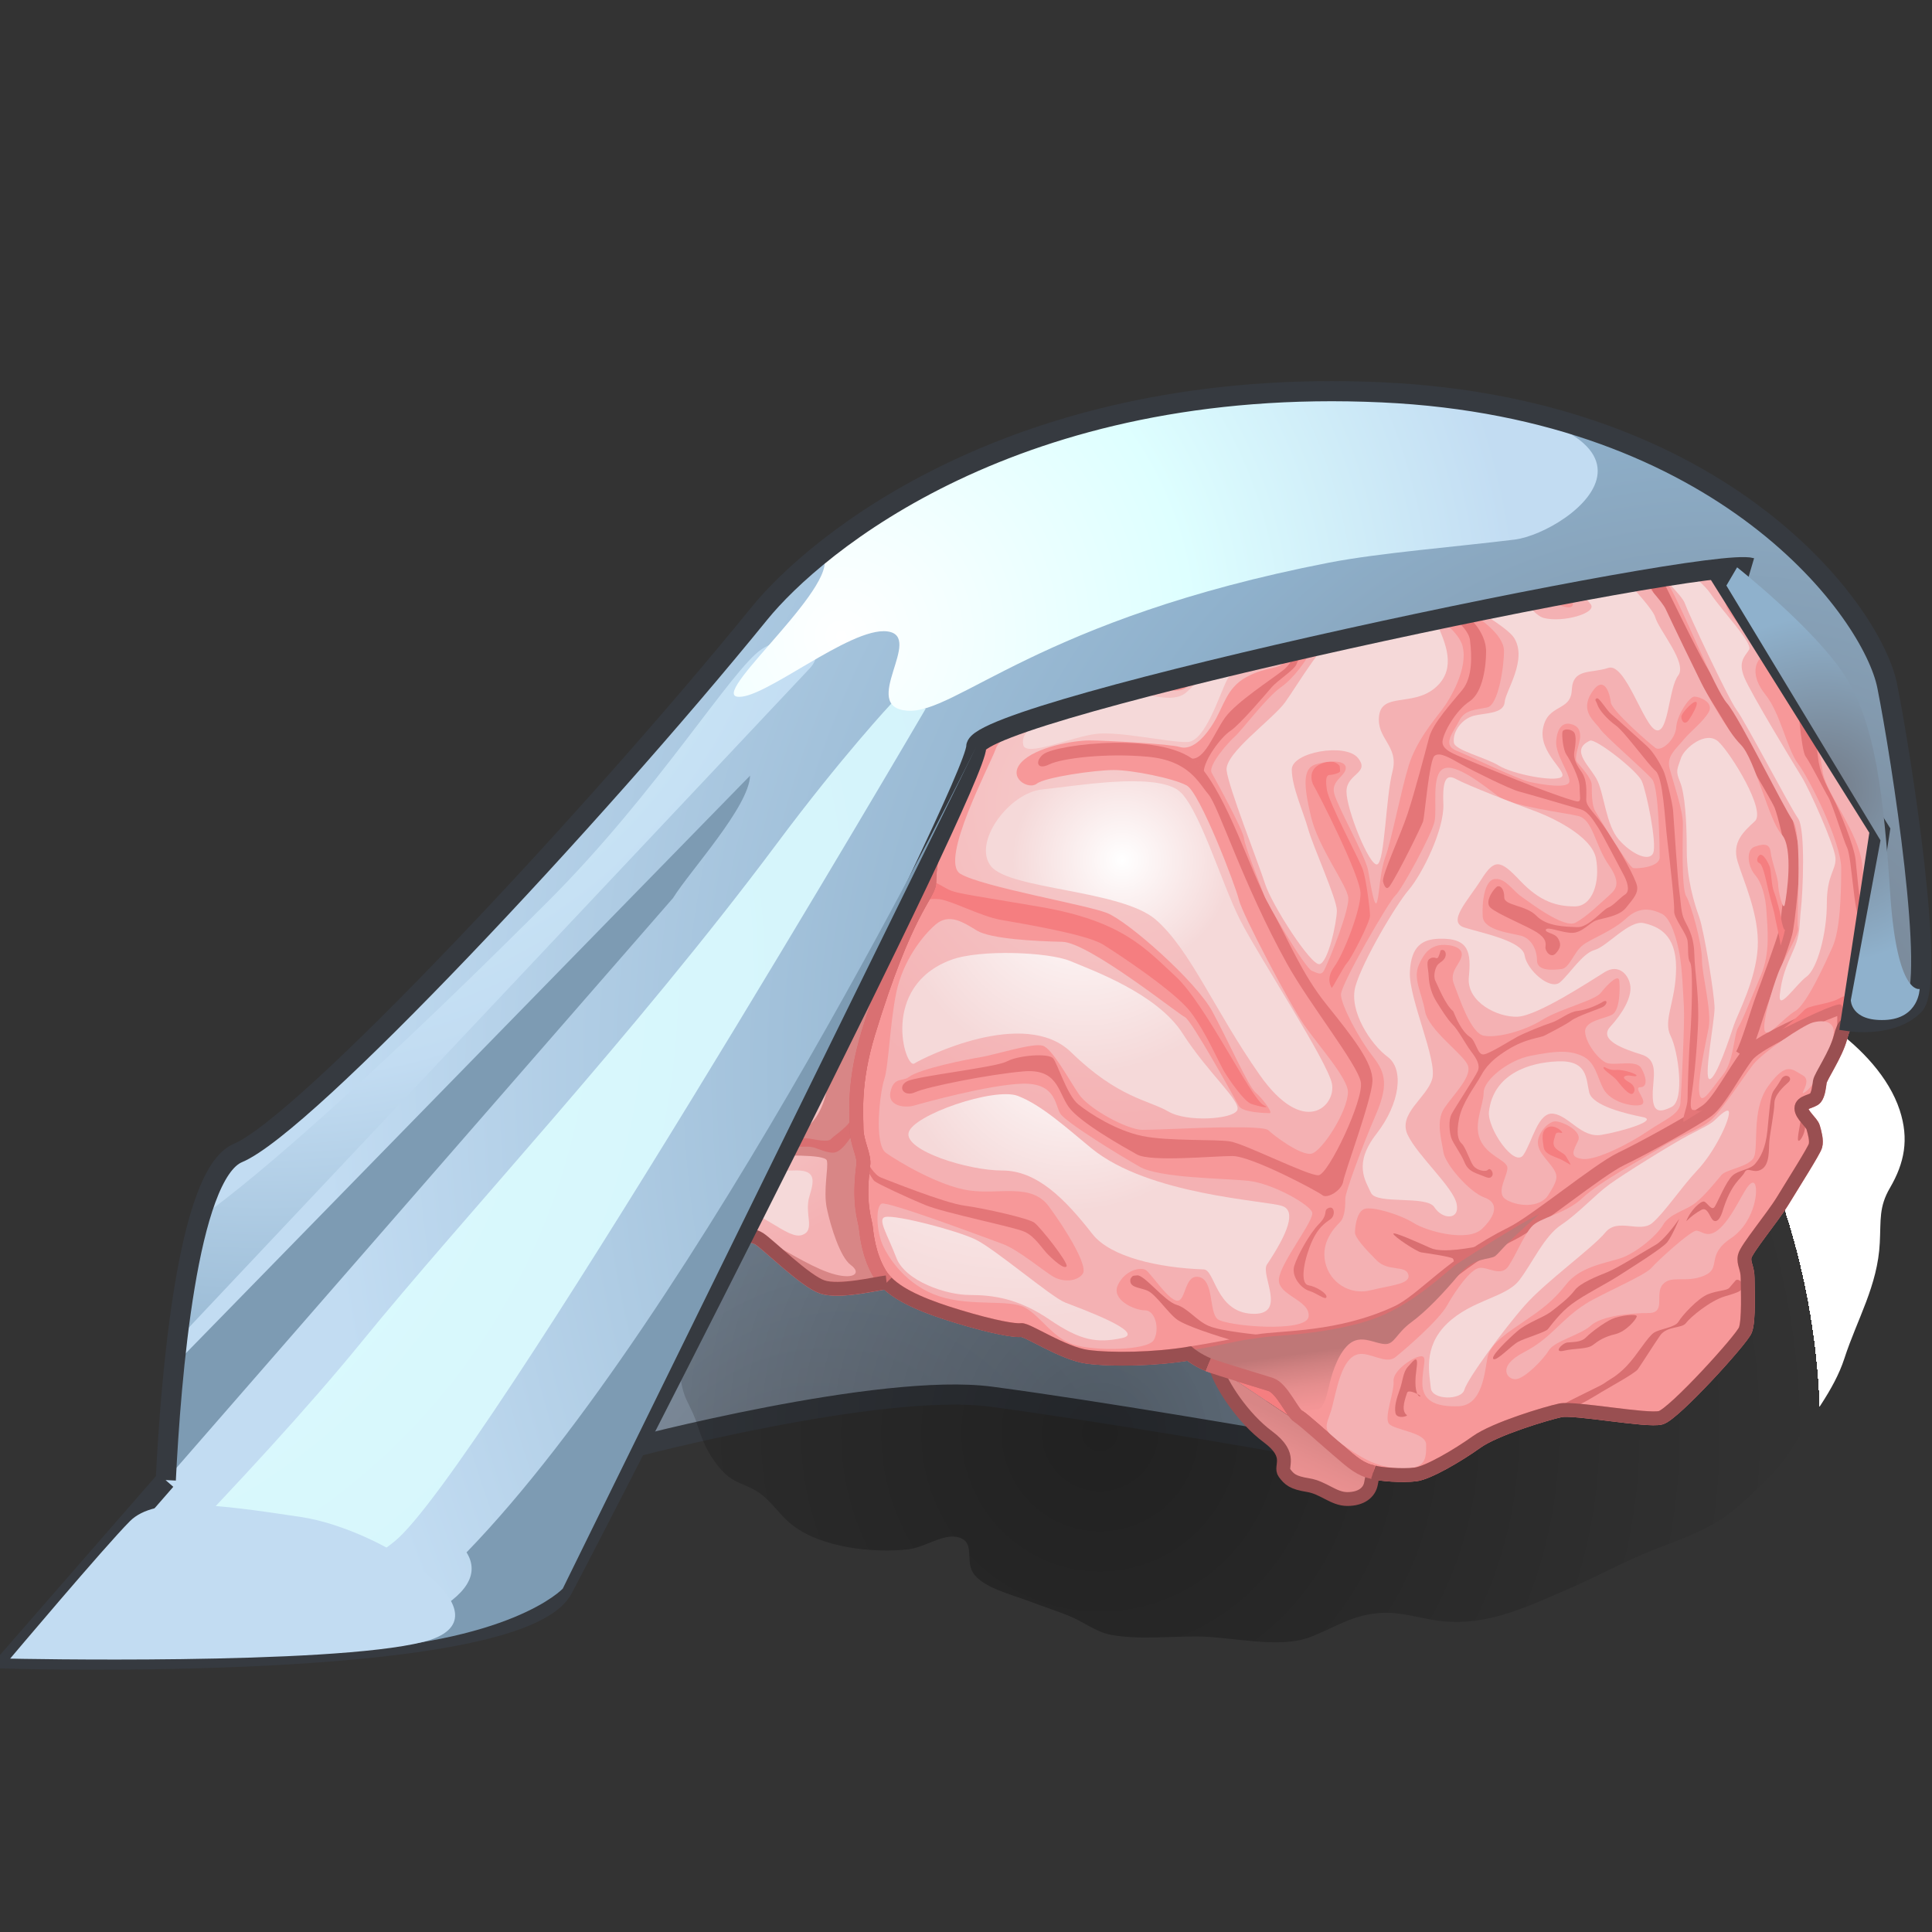 <?xml version="1.0" encoding="UTF-8" standalone="no"?>
<!-- Created with Inkscape (http://www.inkscape.org/) -->
<svg
   xmlns:a="http://ns.adobe.com/AdobeSVGViewerExtensions/3.0/"
   xmlns:i="http://ns.adobe.com/AdobeIllustrator/10.0/"
   xmlns:dc="http://purl.org/dc/elements/1.1/"
   xmlns:cc="http://web.resource.org/cc/"
   xmlns:rdf="http://www.w3.org/1999/02/22-rdf-syntax-ns#"
   xmlns:svg="http://www.w3.org/2000/svg"
   xmlns="http://www.w3.org/2000/svg"
   xmlns:sodipodi="http://sodipodi.sourceforge.net/DTD/sodipodi-0.dtd"
   xmlns:inkscape="http://www.inkscape.org/namespaces/inkscape"
   width="48px"
   height="48px"
   id="svg17448"
   sodipodi:version="0.32"
   inkscape:version="0.45.1"
   sodipodi:docbase="C:\dev\src\houdini\support\icons\DOP"
   sodipodi:docname="clothsolver.svg"
   inkscape:output_extension="org.inkscape.output.svg.inkscape">
  <rect width="100%" height="100%" fill="#333333" stroke="none"/>
  <defs
     id="defs17450">
    <radialGradient
       gradientUnits="userSpaceOnUse"
       fy="315.183"
       fx="19.612"
       r="23.585"
       cy="314.933"
       cx="30.112"
       id="XMLID_309_"
       gradientTransform="matrix(1.034,0,0,1.034,-1.844,-287.594)">
				<stop
   id="stop12373"
   style="stop-color:#737B87"
   offset="0" />

				<stop
   id="stop12375"
   style="stop-color:#8FB1CC"
   offset="1" />

				<a:midPointStop
   style="stop-color:#737B87"
   offset="0" />

				<a:midPointStop
   style="stop-color:#737B87"
   offset="0.5" />

				<a:midPointStop
   style="stop-color:#8FB1CC"
   offset="1" />

			</radialGradient>
    <radialGradient
       gradientUnits="userSpaceOnUse"
       fy="312.571"
       fx="28.212"
       r="17.304"
       cy="312.571"
       cx="28.212"
       id="XMLID_310_"
       gradientTransform="matrix(1.034,0,0,1.034,-1.844,-287.594)">
				<stop
   id="stop12380"
   style="stop-color:#000000;stop-opacity:0.352;"
   offset="0" />

				<stop
   id="stop12382"
   style="stop-color:#000000;stop-opacity:0;"
   offset="1" />

				<a:midPointStop
   style="stop-color:#B5BABE"
   offset="0" />

				<a:midPointStop
   style="stop-color:#B5BABE"
   offset="0.5" />

				<a:midPointStop
   style="stop-color:#FFFFFF"
   offset="1" />

			</radialGradient>
    <linearGradient
       y2="297.472"
       x2="24.494"
       y1="294.506"
       x1="18.172"
       gradientUnits="userSpaceOnUse"
       id="XMLID_311_"
       gradientTransform="matrix(1.034,0,0,1.034,-1.844,-287.594)">
				<stop
   id="stop12389"
   style="stop-color:#F79899"
   offset="0" />

				<stop
   id="stop12391"
   style="stop-color:#F39596"
   offset="0.352" />

				<stop
   id="stop12393"
   style="stop-color:#E58E8E"
   offset="0.736" />

				<stop
   id="stop12395"
   style="stop-color:#D88686"
   offset="1" />

				<a:midPointStop
   style="stop-color:#F79899"
   offset="0" />

				<a:midPointStop
   style="stop-color:#F79899"
   offset="0.689" />

				<a:midPointStop
   style="stop-color:#D88686"
   offset="1" />

			</linearGradient>
    <linearGradient
       y2="312.3"
       x2="32.871"
       y1="314.717"
       x1="31.756"
       gradientUnits="userSpaceOnUse"
       id="XMLID_312_"
       gradientTransform="matrix(1.034,0,0,1.034,-1.844,-287.594)">
				<stop
   id="stop12402"
   style="stop-color:#F79899"
   offset="0" />

				<stop
   id="stop12404"
   style="stop-color:#F39596"
   offset="0.352" />

				<stop
   id="stop12406"
   style="stop-color:#E58E8E"
   offset="0.736" />

				<stop
   id="stop12408"
   style="stop-color:#D88686"
   offset="1" />

				<a:midPointStop
   style="stop-color:#F79899"
   offset="0" />

				<a:midPointStop
   style="stop-color:#F79899"
   offset="0.689" />

				<a:midPointStop
   style="stop-color:#D88686"
   offset="1" />

			</linearGradient>
    <linearGradient
       y2="310.406"
       x2="34.773"
       y1="312.143"
       x1="35.021"
       gradientUnits="userSpaceOnUse"
       id="XMLID_313_">
					<stop
   id="stop12491"
   style="stop-color:#F79899"
   offset="0" />

					<stop
   id="stop12493"
   style="stop-color:#F39596"
   offset="0.257" />

					<stop
   id="stop12495"
   style="stop-color:#E58E8E"
   offset="0.536" />

					<stop
   id="stop12497"
   style="stop-color:#D08181"
   offset="0.826" />

					<stop
   id="stop12499"
   style="stop-color:#BF7777"
   offset="1" />

					<a:midPointStop
   style="stop-color:#F79899"
   offset="0" />

					<a:midPointStop
   style="stop-color:#F79899"
   offset="0.689" />

					<a:midPointStop
   style="stop-color:#BF7777"
   offset="1" />

				</linearGradient>
    <radialGradient
       gradientUnits="userSpaceOnUse"
       fy="297.484"
       fx="28.399"
       r="7.815"
       cy="297.484"
       cx="28.399"
       id="XMLID_314_"
       gradientTransform="matrix(1.034,0,0,1.034,-1.844,-287.594)">
				<stop
   id="stop12506"
   style="stop-color:#F5CDCD"
   offset="0.006" />

				<stop
   id="stop12508"
   style="stop-color:#F4B1B3"
   offset="1" />

				<a:midPointStop
   style="stop-color:#F5CDCD"
   offset="0.006" />

				<a:midPointStop
   style="stop-color:#F5CDCD"
   offset="0.5" />

				<a:midPointStop
   style="stop-color:#F4B1B3"
   offset="1" />

			</radialGradient>
    <radialGradient
       gradientUnits="userSpaceOnUse"
       fy="303.735"
       fx="19.457"
       r="4.359"
       cy="303.735"
       cx="19.457"
       id="XMLID_315_"
       gradientTransform="matrix(1.034,0,0,1.034,-1.844,-287.594)">
				<stop
   id="stop12525"
   style="stop-color:#F5CDCD"
   offset="0.006" />

				<stop
   id="stop12527"
   style="stop-color:#F4B1B3"
   offset="1" />

				<a:midPointStop
   style="stop-color:#F5CDCD"
   offset="0.006" />

				<a:midPointStop
   style="stop-color:#F5CDCD"
   offset="0.5" />

				<a:midPointStop
   style="stop-color:#F4B1B3"
   offset="1" />

			</radialGradient>
    <radialGradient
       gradientUnits="userSpaceOnUse"
       fy="302.915"
       fx="27.55"
       r="4.321"
       cy="302.915"
       cx="27.55"
       id="XMLID_316_"
       gradientTransform="matrix(1.034,0,0,1.034,-1.844,-287.594)">
				<stop
   id="stop12554"
   style="stop-color:#FFFFFF"
   offset="0" />

				<stop
   id="stop12556"
   style="stop-color:#F5D9D9"
   offset="1" />

				<a:midPointStop
   style="stop-color:#FFFFFF"
   offset="0" />

				<a:midPointStop
   style="stop-color:#FFFFFF"
   offset="0.5" />

				<a:midPointStop
   style="stop-color:#F5D9D9"
   offset="1" />

			</radialGradient>
    <radialGradient
       gradientUnits="userSpaceOnUse"
       fy="299.336"
       fx="27.814"
       r="4.597"
       cy="299.336"
       cx="27.814"
       id="XMLID_317_"
       gradientTransform="matrix(1.034,0,0,1.034,-1.844,-287.594)">
				<stop
   id="stop12561"
   style="stop-color:#FFFFFF"
   offset="0" />

				<stop
   id="stop12563"
   style="stop-color:#F5D9D9"
   offset="1" />

				<a:midPointStop
   style="stop-color:#FFFFFF"
   offset="0" />

				<a:midPointStop
   style="stop-color:#FFFFFF"
   offset="0.5" />

				<a:midPointStop
   style="stop-color:#F5D9D9"
   offset="1" />

			</radialGradient>
    <radialGradient
       gradientUnits="userSpaceOnUse"
       fy="298.806"
       fx="28.743"
       r="2.642"
       cy="298.806"
       cx="28.743"
       id="XMLID_318_"
       gradientTransform="matrix(1.034,0,0,1.034,-1.844,-287.594)">
				<stop
   id="stop12568"
   style="stop-color:#FFFFFF"
   offset="0" />

				<stop
   id="stop12570"
   style="stop-color:#F5D9D9"
   offset="1" />

				<a:midPointStop
   style="stop-color:#FFFFFF"
   offset="0" />

				<a:midPointStop
   style="stop-color:#FFFFFF"
   offset="0.5" />

				<a:midPointStop
   style="stop-color:#F5D9D9"
   offset="1" />

			</radialGradient>
    <radialGradient
       gradientUnits="userSpaceOnUse"
       fy="299.075"
       fx="22.657"
       r="6.823"
       cy="299.075"
       cx="22.657"
       id="XMLID_319_"
       gradientTransform="matrix(1.034,0,0,1.034,-1.844,-287.594)">
				<stop
   id="stop12575"
   style="stop-color:#FFFFFF"
   offset="0" />

				<stop
   id="stop12577"
   style="stop-color:#F5D9D9"
   offset="1" />

				<a:midPointStop
   style="stop-color:#FFFFFF"
   offset="0" />

				<a:midPointStop
   style="stop-color:#FFFFFF"
   offset="0.5" />

				<a:midPointStop
   style="stop-color:#F5D9D9"
   offset="1" />

			</radialGradient>
    <radialGradient
       gradientUnits="userSpaceOnUse"
       fy="297.999"
       fx="26.724"
       r="8.711"
       cy="297.999"
       cx="26.724"
       id="XMLID_320_"
       gradientTransform="matrix(1.034,0,0,1.034,-1.844,-287.594)">
				<stop
   id="stop12582"
   style="stop-color:#FFFFFF"
   offset="0" />

				<stop
   id="stop12584"
   style="stop-color:#F5D9D9"
   offset="1" />

				<a:midPointStop
   style="stop-color:#FFFFFF"
   offset="0" />

				<a:midPointStop
   style="stop-color:#FFFFFF"
   offset="0.5" />

				<a:midPointStop
   style="stop-color:#F5D9D9"
   offset="1" />

			</radialGradient>
    <radialGradient
       gradientUnits="userSpaceOnUse"
       fy="298.368"
       fx="27.731"
       r="7.255"
       cy="298.368"
       cx="27.731"
       id="XMLID_321_"
       gradientTransform="matrix(1.034,0,0,1.034,-1.844,-287.594)">
				<stop
   id="stop12589"
   style="stop-color:#FFFFFF"
   offset="0" />

				<stop
   id="stop12591"
   style="stop-color:#F5D9D9"
   offset="1" />

				<a:midPointStop
   style="stop-color:#FFFFFF"
   offset="0" />

				<a:midPointStop
   style="stop-color:#FFFFFF"
   offset="0.5" />

				<a:midPointStop
   style="stop-color:#F5D9D9"
   offset="1" />

			</radialGradient>
    <radialGradient
       gradientUnits="userSpaceOnUse"
       fy="296.865"
       fx="29.572"
       r="9.982"
       cy="296.865"
       cx="29.572"
       id="XMLID_322_"
       gradientTransform="matrix(1.034,0,0,1.034,-1.844,-287.594)">
				<stop
   id="stop12600"
   style="stop-color:#FFFFFF"
   offset="0" />

				<stop
   id="stop12602"
   style="stop-color:#F5D9D9"
   offset="1" />

				<a:midPointStop
   style="stop-color:#FFFFFF"
   offset="0" />

				<a:midPointStop
   style="stop-color:#FFFFFF"
   offset="0.5" />

				<a:midPointStop
   style="stop-color:#F5D9D9"
   offset="1" />

			</radialGradient>
    <radialGradient
       gradientUnits="userSpaceOnUse"
       fy="301.256"
       fx="26.224"
       r="8.628"
       cy="301.256"
       cx="26.224"
       id="XMLID_323_"
       gradientTransform="matrix(1.034,0,0,1.034,-1.844,-287.594)">
				<stop
   id="stop12623"
   style="stop-color:#FFFFFF"
   offset="0" />

				<stop
   id="stop12625"
   style="stop-color:#F5D9D9"
   offset="1" />

				<a:midPointStop
   style="stop-color:#FFFFFF"
   offset="0" />

				<a:midPointStop
   style="stop-color:#FFFFFF"
   offset="0.5" />

				<a:midPointStop
   style="stop-color:#F5D9D9"
   offset="1" />

			</radialGradient>
    <radialGradient
       gradientUnits="userSpaceOnUse"
       fy="303.891"
       fx="43.169"
       r="33.617"
       cy="303.891"
       cx="43.169"
       id="XMLID_324_"
       gradientTransform="matrix(1.034,0,0,1.034,-1.844,-287.594)">
				<stop
   id="stop12642"
   style="stop-color:#737B87"
   offset="0" />

				<stop
   id="stop12644"
   style="stop-color:#8FB1CC"
   offset="0.486" />

				<stop
   id="stop12646"
   style="stop-color:#C2DCF2"
   offset="1" />

				<a:midPointStop
   style="stop-color:#737B87"
   offset="0" />

				<a:midPointStop
   style="stop-color:#737B87"
   offset="0.5" />

				<a:midPointStop
   style="stop-color:#8FB1CC"
   offset="0.486" />

				<a:midPointStop
   style="stop-color:#8FB1CC"
   offset="0.5" />

				<a:midPointStop
   style="stop-color:#C2DCF2"
   offset="1" />

			</radialGradient>
    <radialGradient
       gradientUnits="userSpaceOnUse"
       fy="301.685"
       fx="0.408"
       r="72.779"
       cy="301.685"
       cx="0.408"
       id="XMLID_325_"
       gradientTransform="matrix(1.034,0,0,1.034,-1.844,-287.594)">
				<stop
   id="stop12651"
   style="stop-color:#DEFFFF"
   offset="0" />

				<stop
   id="stop12653"
   style="stop-color:#C2DCF2"
   offset="1" />

				<a:midPointStop
   style="stop-color:#DEFFFF"
   offset="0" />

				<a:midPointStop
   style="stop-color:#DEFFFF"
   offset="0.5" />

				<a:midPointStop
   style="stop-color:#C2DCF2"
   offset="1" />

			</radialGradient>
    <radialGradient
       gradientUnits="userSpaceOnUse"
       fy="289.629"
       fx="8.134"
       r="22.6"
       cy="289.629"
       cx="8.134"
       id="XMLID_326_"
       gradientTransform="matrix(1.034,0,0,1.034,-1.844,-287.594)">
				<stop
   id="stop12658"
   style="stop-color:#DEFFFF"
   offset="0" />

				<stop
   id="stop12660"
   style="stop-color:#C2DCF2"
   offset="0.637" />

				<stop
   id="stop12662"
   style="stop-color:#8FB1CC"
   offset="1" />

				<a:midPointStop
   style="stop-color:#DEFFFF"
   offset="0" />

				<a:midPointStop
   style="stop-color:#DEFFFF"
   offset="0.5" />

				<a:midPointStop
   style="stop-color:#C2DCF2"
   offset="0.637" />

				<a:midPointStop
   style="stop-color:#C2DCF2"
   offset="0.5" />

				<a:midPointStop
   style="stop-color:#8FB1CC"
   offset="1" />

			</radialGradient>
    <radialGradient
       gradientUnits="userSpaceOnUse"
       fy="293.419"
       fx="21.998"
       r="16.34"
       cy="293.419"
       cx="21.998"
       id="XMLID_327_"
       gradientTransform="matrix(1.034,0,0,1.034,-1.844,-287.594)">
				<stop
   id="stop12667"
   style="stop-color:#FFFFFF"
   offset="0" />

				<stop
   id="stop12669"
   style="stop-color:#DEFFFF"
   offset="0.514" />

				<stop
   id="stop12671"
   style="stop-color:#C2DCF2"
   offset="1" />

				<a:midPointStop
   style="stop-color:#FFFFFF"
   offset="0" />

				<a:midPointStop
   style="stop-color:#FFFFFF"
   offset="0.5" />

				<a:midPointStop
   style="stop-color:#DEFFFF"
   offset="0.514" />

				<a:midPointStop
   style="stop-color:#DEFFFF"
   offset="0.5" />

				<a:midPointStop
   style="stop-color:#C2DCF2"
   offset="1" />

			</radialGradient>
    <radialGradient
       gradientUnits="userSpaceOnUse"
       fy="297.13"
       fx="45.58"
       r="4.18"
       cy="297.13"
       cx="45.58"
       id="XMLID_328_"
       gradientTransform="matrix(1.034,0,0,1.034,-1.844,-287.594)">
				<stop
   id="stop12686"
   style="stop-color:#737B87"
   offset="0" />

				<stop
   id="stop12688"
   style="stop-color:#8FB1CC"
   offset="1" />

				<a:midPointStop
   style="stop-color:#737B87"
   offset="0" />

				<a:midPointStop
   style="stop-color:#737B87"
   offset="0.5" />

				<a:midPointStop
   style="stop-color:#8FB1CC"
   offset="1" />

			</radialGradient>
  </defs>
  <sodipodi:namedview
     id="base"
     pagecolor="#ffffff"
     bordercolor="#666666"
     borderopacity="1.0"
     inkscape:pageopacity="0.0"
     inkscape:pageshadow="2"
     inkscape:zoom="7"
     inkscape:cx="24"
     inkscape:cy="24"
     inkscape:current-layer="layer1"
     showgrid="true"
     inkscape:grid-bbox="true"
     inkscape:document-units="px"
     inkscape:window-width="744"
     inkscape:window-height="573"
     inkscape:window-x="431"
     inkscape:window-y="223" />
  <g
     id="layer1"
     inkscape:label="Layer 1"
     inkscape:groupmode="layer">
    <path
       style="fill:url(#XMLID_309_);stroke:#363a40;stroke-width:0.5"
       id="path12377"
       d="M 31.593,35.8 C 31.593,35.8 27.373,35.066 24.623,34.7 C 21.872,34.334 15.635,35.983 15.635,35.983 L 17.316,28.692 L 32.247,31.127 L 31.593,35.8 z "
       i:knockout="Off" />
    <path
       style="fill:url(#XMLID_310_)"
       id="path12384"
       d="M 19.543,29.831 C 18.977,29.884 18.379,30.619 18.087,31.071 C 17.966,31.257 17.718,31.488 17.65,31.699 C 17.556,31.995 17.729,32.278 17.747,32.575 C 16.891,32.815 16.718,34.073 17.065,34.798 C 17.194,35.068 17.253,35.167 17.34,35.442 C 17.455,35.803 17.579,36.088 17.827,36.406 C 18.086,36.737 18.236,36.786 18.613,36.949 C 19.118,37.169 19.287,37.583 19.696,37.897 C 20.417,38.453 21.686,38.592 22.573,38.492 C 22.936,38.451 23.392,38.138 23.721,38.178 C 24.27,38.246 23.965,38.747 24.175,39.075 C 24.413,39.448 25.162,39.624 25.555,39.776 C 25.883,39.903 26.223,40.011 26.552,40.142 C 26.902,40.282 27.225,40.545 27.593,40.615 C 28.244,40.74 29.044,40.657 29.717,40.657 C 30.58,40.657 31.776,40.976 32.565,40.669 C 33.089,40.465 33.5,40.183 34.087,40.096 C 34.66,40.01 35.06,40.153 35.603,40.247 C 36.836,40.457 37.849,39.957 38.916,39.5 C 39.571,39.22 40.183,38.882 40.841,38.604 C 41.615,38.278 42.441,38.054 43.101,37.494 C 43.596,37.078 44.233,36.478 44.562,35.93 C 44.992,35.219 45.562,34.553 45.823,33.751 C 46.142,32.768 46.651,31.945 46.703,30.874 C 46.732,30.312 46.677,29.988 46.956,29.512 C 47.315,28.895 47.434,28.306 47.198,27.582 C 46.929,26.761 46.237,26.042 45.558,25.552 C 45.085,25.209 44.488,25.051 43.952,24.829 C 43.344,24.575 43.045,24.274 42.537,23.907 C 42.01,23.532 41.409,23.545 40.795,23.44 C 39.97,23.299 39.188,22.901 38.368,22.707 C 36.133,22.179 33.899,21.869 31.597,21.936 C 30.556,21.967 29.609,21.988 28.646,22.412 C 27.655,22.85 26.686,23.346 25.692,23.783 C 24.484,24.315 23.991,24.967 23.17,25.9 C 22.661,26.474 22.115,26.988 21.622,27.592 C 21.146,28.177 19.792,28.873 19.682,29.694"
       a:adobe-blending-mode="multiply"
       i:knockout="Off" />
    <path
       style="fill:#f79899;stroke:#f57e80;stroke-width:0.344"
       id="path12386"
       d="M 28.355,14.263 C 28.962,13.873 29.763,13.878 29.891,13.731 C 30.02,13.584 30.697,12.706 30.899,12.544 C 31.099,12.376 31.887,12.469 32.144,12.322 C 32.398,12.175 32.51,11.774 32.728,11.718 C 32.948,11.664 33.901,11.884 34.301,11.81 C 34.705,11.738 34.521,11.59 34.742,11.535 C 34.961,11.481 36.682,11.608 37.029,11.682 C 37.378,11.756 37.926,12.031 38.11,12.031 C 38.293,12.031 38.623,12.031 38.951,12.122 C 39.28,12.213 41.476,13.294 41.843,13.495 C 42.209,13.696 43.107,14.685 43.454,15.087 C 43.858,15.215 44.643,15.582 44.863,15.709 C 45.083,15.838 45.943,16.736 46.071,17.046 C 46.199,17.358 46.144,17.743 46.291,18.016 C 46.438,18.289 46.528,18.473 46.566,18.693 C 46.602,18.912 46.602,19.828 46.694,20.031 C 46.785,20.229 46.95,20.615 46.95,21.238 C 46.95,21.861 46.749,22.794 46.658,23.289 C 46.566,23.782 46.145,24.604 46.145,24.788 C 46.145,24.973 46.091,25.228 45.982,25.374 C 45.871,25.52 45.834,25.355 45.724,25.777 C 45.614,26.197 45.23,26.747 45.212,26.877 C 45.194,27.005 45.176,27.186 45.102,27.279 C 45.029,27.371 44.754,27.371 44.754,27.535 C 44.754,27.7 45.01,27.883 45.047,28.011 C 45.084,28.139 45.14,28.34 45.102,28.467 C 45.066,28.596 44.553,29.402 44.298,29.822 C 44.041,30.244 43.382,31.031 43.346,31.215 C 43.309,31.398 43.419,31.489 43.419,31.764 C 43.419,32.038 43.455,32.807 43.362,33.045 C 43.271,33.282 41.587,35.133 41.259,35.223 C 40.93,35.313 39.117,34.967 38.769,35.039 C 38.422,35.113 37.142,35.497 36.683,35.827 C 36.223,36.157 35.475,36.596 35.163,36.632 C 34.852,36.67 34.284,36.632 34.119,36.576 C 33.792,36.505 33.626,36.357 33.222,36.008 C 32.82,35.663 32.398,35.276 32.252,35.184 C 32.106,35.094 31.849,34.49 31.575,34.397 C 31.301,34.306 30.294,34.013 30.02,33.903 C 29.746,33.793 29.544,33.627 29.544,33.627 C 28.69,33.769 27.61,33.788 27.009,33.706 C 26.406,33.623 25.515,33.022 25.367,33.042 C 25.223,33.063 24.704,32.979 23.812,32.709 C 22.919,32.439 22.152,32.129 21.86,31.651 C 21.57,31.174 21.529,30.634 21.507,30.467 C 21.486,30.302 21.321,29.907 21.446,28.951 C 21.486,28.703 21.278,28.392 21.278,28.018 C 21.278,27.645 21.2,26.891 21.569,25.672 C 22.504,22.598 23.063,22.246 23.084,21.935 C 23.105,21.625 23.043,21.354 23.645,19.653 C 24.247,17.95 24.724,18.323 24.995,17.907 C 25.265,17.493 25.721,16.6 26.199,16.06 C 26.675,15.521 27.214,15.438 27.464,15.17 C 27.715,14.903 27.895,14.561 28.355,14.263 z "
       i:knockout="Off" />
    <path
       style="fill:url(#XMLID_311_);stroke:#f57e80;stroke-width:0.344"
       id="path12397"
       d="M 22.027,31.861 C 21.962,31.796 21.906,31.727 21.861,31.654 C 21.571,31.177 21.53,30.637 21.508,30.47 C 21.487,30.305 21.322,29.91 21.447,28.954 C 21.487,28.706 21.279,28.395 21.279,28.022 C 21.279,27.648 21.201,26.894 21.57,25.675 C 22.505,22.601 23.064,22.249 23.085,21.938 C 23.106,21.628 23.044,21.357 23.646,19.656 C 24.248,17.953 24.725,18.326 24.996,17.911 C 25.266,17.496 25.722,16.603 26.2,16.063 C 26.676,15.524 27.215,15.441 27.465,15.173 C 27.715,14.902 27.895,14.559 28.355,14.263 C 28.962,13.873 29.763,13.878 29.891,13.731 C 30.02,13.584 30.697,12.706 30.899,12.544 C 31.099,12.376 31.887,12.469 32.144,12.322 C 32.398,12.175 32.51,11.774 32.728,11.718 C 32.948,11.664 33.901,11.884 34.301,11.81 L 34.276,11.813 C 33.925,11.782 33.704,11.72 33.551,11.567 C 33.381,11.398 33.439,11.285 31.873,10.971 C 30.307,10.659 28.486,10.459 26.096,11.37 C 23.705,12.281 23.677,12.65 23.421,12.793 C 23.165,12.937 21.287,13.903 20.83,14.33 C 20.376,14.757 20.148,14.87 20.005,15.07 C 19.862,15.268 19.778,15.582 19.521,15.752 C 19.265,15.924 17.815,17.347 17.359,18.057 C 16.903,18.768 16.762,19.138 16.561,19.452 C 16.362,19.766 15.623,20.59 15.224,21.329 C 14.826,22.07 14.428,23.122 14.428,23.408 C 14.428,23.693 14.796,24.319 14.796,24.49 C 14.796,24.66 14.312,25.03 14.284,25.257 C 14.256,25.486 14.341,26.112 14.397,26.595 C 14.455,27.08 14.427,27.393 14.541,27.62 C 14.655,27.848 14.967,27.961 15.024,28.161 C 15.082,28.36 15.252,28.844 15.537,29.099 C 15.821,29.355 16.077,29.442 16.361,29.725 C 16.646,30.008 17.188,30.492 17.586,30.607 C 17.984,30.722 18.61,30.607 18.865,30.779 C 19.122,30.95 20.004,31.831 20.431,31.974 C 20.861,32.116 21.77,31.889 22.027,31.861 L 22.027,31.861 z "
       i:knockout="Off" />
    <path
       style="fill:#f57e80;stroke:#cb696b;stroke-width:0.344"
       id="path12399"
       d="M 34.119,36.578 C 33.792,36.507 33.626,36.359 33.222,36.01 C 32.82,35.665 32.398,35.278 32.252,35.186 C 32.106,35.096 31.849,34.492 31.575,34.399 C 31.346,34.324 30.61,34.108 30.212,33.975"
       i:knockout="Off" />
    <path
       style="fill:url(#XMLID_312_);stroke:#994f51;stroke-width:0.344"
       id="path12410"
       d="M 30.212,33.975 C 30.333,34.399 30.876,35.234 31.506,35.7 C 32.133,36.168 31.789,36.431 31.912,36.594 C 32.033,36.755 32.116,36.836 32.501,36.898 C 32.885,36.96 33.129,37.243 33.475,37.243 C 33.82,37.243 34.022,37.081 34.062,36.857 C 34.102,36.633 34.119,36.577 34.119,36.577"
       i:knockout="Off" />
    <path
       style="fill:none;stroke:#d96f71;stroke-width:0.344"
       id="path12412"
       d="M 29.545,33.63 C 30.092,33.546 30.65,33.43 31.238,33.325 C 31.823,33.221 33.27,33.286 34.716,32.61 C 35.364,32.306 36.045,31.398 37.569,30.642 C 38.146,30.357 39.705,29.066 40.278,28.792 C 40.852,28.518 42.114,27.816 42.414,27.593 C 42.714,27.373 43.091,26.629 43.404,26.226 C 43.718,25.823 45.567,25.067 45.71,25.041 C 45.854,25.016 45.814,25.301 45.814,25.536"
       i:knockout="Off" />
    <path
       style="fill:none;stroke:#d96f71;stroke-width:0.344"
       id="path12414"
       d="M 38.02,12.034 C 38.212,12.123 38.67,12.358 39.291,12.788 C 39.912,13.214 40.945,14.189 41.049,14.309 C 41.153,14.427 41.978,16.242 42.379,16.865 C 42.777,17.486 44.165,19.774 44.253,20.011 C 44.343,20.248 44.506,20.927 44.535,21.222 C 44.564,21.517 44.43,22.907 44.357,23.187 C 44.283,23.468 43.913,24.473 43.796,24.782 C 43.677,25.093 43.413,26.01 43.279,26.216"
       i:knockout="Off" />
    <g
       transform="matrix(1.034,0,0,1.034,-1.844,-287.594)"
       id="g12416">
				<path
   style="fill:#f57e80"
   id="path12418"
   d="M 32.147,304.692 C 31.84,304.538 30.756,302.267 30.034,301.6 C 29.311,300.934 28.759,300.267 26.773,299.927 C 24.788,299.586 24.745,299.614 24.476,299.459 C 24.207,299.302 24.108,299.274 24.094,299.359 C 24.078,299.443 23.992,299.615 23.938,299.672 C 23.895,299.826 24.065,299.713 24.348,299.742 C 24.632,299.771 25.355,300.154 25.823,300.238 C 26.292,300.322 27.88,300.579 28.29,300.834 C 28.701,301.09 30.02,301.968 30.388,302.45 C 30.757,302.933 31.07,303.67 31.197,303.882 C 31.326,304.095 31.679,304.606 31.85,304.662 C 32.019,304.72 32.345,304.79 32.147,304.692 z "
   i:knockout="Off" />

				<path
   style="fill:#e47678"
   id="path12420"
   d="M 26.848,296.264 C 27.154,296.013 29.862,295.691 30.582,296.503 C 31.302,297.318 31.802,299.02 32.282,299.888 C 32.762,300.757 33.059,301.534 33.669,302.29 C 34.278,303.048 34.778,303.678 34.76,304.12 C 34.741,304.564 34.093,306.302 34.058,306.524 C 34.021,306.746 33.669,306.948 33.558,306.855 C 33.448,306.762 31.858,305.914 31.395,305.914 C 30.934,305.914 29.435,306.061 29.103,305.877 C 28.771,305.691 27.716,305.101 27.458,304.73 C 27.198,304.361 27.198,303.806 26.367,303.881 C 25.534,303.954 24.055,304.251 23.778,304.379 C 23.501,304.509 23.335,304.251 23.575,304.12 C 23.815,303.991 25.702,303.788 25.978,303.64 C 26.255,303.492 26.976,303.437 27.087,303.567 C 27.197,303.696 27.42,304.454 27.696,304.676 C 27.974,304.898 28.601,305.302 29.23,305.433 C 29.86,305.563 30.987,305.506 31.338,305.563 C 31.689,305.618 33.224,306.396 33.464,306.376 C 33.704,306.357 34.555,304.564 34.481,304.139 C 34.407,303.714 33.239,302.255 32.707,301.292 C 31.652,299.389 31.061,297.503 30.82,297.224 C 30.581,296.948 30.358,296.411 29.361,296.32 C 28.362,296.227 27.29,296.357 26.994,296.504 C 26.7,296.652 26.644,296.431 26.848,296.264 z "
   i:knockout="Off" />

				<path
   style="fill:#e47678"
   id="path12422"
   d="M 30.392,291.438 C 30.841,291.472 31.449,291.833 31.809,292.001 C 32.169,292.169 32.765,292.529 33.057,292.82 C 33.35,293.114 33.259,293.27 33.113,293.451 C 32.968,293.631 32.888,294.024 32.619,294.238 C 32.35,294.452 31.494,295.003 31.224,295.373 C 30.953,295.745 30.73,296.42 30.392,296.363 C 30.538,296.42 30.707,296.678 30.707,296.678 C 30.718,296.397 31.11,295.857 31.347,295.699 C 31.584,295.541 32.191,294.821 32.337,294.652 C 32.483,294.484 32.876,294.237 32.933,294.102 C 32.99,293.967 33.136,293.551 33.371,293.349 C 33.608,293.146 33.642,293.067 33.259,292.752 C 32.876,292.437 32.371,292.021 32.09,291.94 C 31.809,291.862 31.302,291.593 31.067,291.447 C 30.83,291.301 30.865,291.189 30.877,291.11 C 30.785,291.258 30.649,291.46 30.392,291.438 z "
   i:knockout="Off" />

				<path
   style="fill:#e47678"
   id="path12424"
   d="M 25.813,295.543 C 26.229,295.341 26.657,295.126 26.893,295.059 C 27.129,294.993 27.883,294.756 28.063,294.622 C 28.243,294.485 28.738,294.261 28.94,294.25 C 29.142,294.238 29.66,294.507 29.919,294.497 C 30.177,294.485 30.358,294.238 30.2,294.238 C 30.042,294.238 29.964,294.34 29.683,294.271 C 29.401,294.204 29.12,294.125 29.233,294.091 C 29.345,294.058 29.784,293.889 29.862,293.788 C 29.942,293.686 30.312,293.383 30.312,293.282 C 30.144,293.428 29.952,293.642 29.806,293.709 C 29.66,293.776 29.03,293.922 28.872,294.013 C 28.715,294.103 27.973,294.552 27.769,294.598 C 27.567,294.643 26.925,294.902 26.757,294.968 C 26.589,295.035 26.341,295.272 26.284,295.194 C 26.227,295.115 26.251,294.902 26.251,294.902 C 26.151,295.126 25.813,295.543 25.813,295.543 z "
   i:knockout="Off" />

				<path
   style="fill:#e47678"
   id="path12426"
   d="M 22.53,305.912 C 22.653,306.12 22.785,306.366 22.956,306.433 C 23.128,306.498 24.464,307.039 24.956,307.106 C 25.448,307.173 26.491,307.41 26.634,307.514 C 26.777,307.617 27.468,308.49 27.41,308.566 C 27.353,308.64 27.116,308.433 26.966,308.281 C 26.814,308.131 26.653,307.845 26.397,307.732 C 26.142,307.617 24.492,307.286 24.028,307.096 C 23.564,306.906 22.881,306.585 22.797,306.518 C 22.711,306.452 22.502,305.968 22.502,306.215 C 22.492,306.072 22.53,305.912 22.53,305.912 z "
   i:knockout="Off" />

				<path
   style="fill:#f57e80"
   id="path12428"
   d="M 33.972,296.539 C 33.892,296.447 33.755,296.38 33.493,296.505 C 33.231,296.63 33.277,296.904 33.357,297.03 C 33.437,297.155 34.474,299.183 34.474,299.605 C 34.474,300.025 34.063,301.063 33.847,301.36 C 33.63,301.656 33.767,301.839 33.779,301.873 C 33.79,301.907 34.052,301.383 34.154,301.269 C 34.258,301.156 34.702,300.29 34.702,300.141 C 34.702,299.992 34.611,299.274 34.531,299.036 C 34.451,298.797 33.711,297.43 33.664,297.109 C 33.618,296.791 33.676,296.756 33.744,296.756 C 33.812,296.756 33.984,296.709 33.984,296.665 C 33.983,296.618 33.972,296.539 33.972,296.539 z "
   i:knockout="Off" />

				<path
   style="fill:#e47678"
   id="path12430"
   d="M 35.18,299.422 C 35.402,299.09 35.943,297.976 35.978,297.872 C 36.011,297.77 36.126,296.403 36.25,296.3 C 36.376,296.197 36.616,296.345 36.899,296.505 C 37.185,296.665 38.062,297.098 38.279,297.155 C 38.495,297.211 39.579,297.53 39.772,297.587 C 39.966,297.646 40.102,297.906 40.182,298.021 C 40.262,298.136 40.729,299.036 40.797,299.161 C 40.865,299.286 40.968,299.539 40.832,299.629 C 40.694,299.72 40.547,299.902 40.422,299.946 C 40.296,299.993 39.954,300.427 39.68,300.415 C 39.407,300.402 38.951,300.402 38.701,300.143 C 38.45,299.88 37.927,299.903 37.927,299.698 C 37.927,299.492 37.835,299.415 37.767,299.434 C 37.699,299.458 37.436,299.8 37.596,299.947 C 37.756,300.097 38.486,300.393 38.712,300.54 C 38.941,300.689 38.929,300.803 38.917,300.894 C 38.906,300.986 39.044,301.18 39.169,301.041 C 39.294,300.905 39.294,300.802 39.214,300.677 C 39.134,300.552 38.896,300.552 38.929,300.472 C 38.964,300.393 39.318,300.552 39.556,300.552 C 39.796,300.552 39.978,300.312 40.126,300.256 C 40.274,300.198 40.685,300.164 40.855,299.946 C 41.026,299.73 41.151,299.606 41.117,299.422 C 41.083,299.241 40.707,298.558 40.399,298.101 C 40.091,297.647 39.897,297.532 39.897,297.35 C 39.897,297.166 39.931,296.882 39.772,296.666 C 39.613,296.448 39.59,296.312 39.613,296.187 C 39.635,296.06 39.671,295.81 39.601,295.73 C 39.533,295.65 39.35,295.639 39.327,295.719 C 39.306,295.798 39.34,296.152 39.419,296.266 C 39.499,296.38 39.738,296.825 39.738,297.052 C 39.738,297.281 39.784,297.394 39.692,297.394 C 39.601,297.394 39.032,297.189 38.643,297.04 C 38.256,296.893 37.163,296.447 36.957,296.356 C 36.751,296.265 36.432,296.163 36.443,295.959 C 36.455,295.752 36.763,295.206 37.093,294.99 C 37.423,294.772 37.491,294.112 37.491,293.791 C 37.491,293.474 37.286,293.063 36.773,292.743 C 36.26,292.425 35.063,291.649 34.687,291.399 C 34.311,291.148 34.139,291.045 34.049,290.931 C 33.958,290.818 33.877,290.68 33.707,290.714 C 33.535,290.748 33.752,290.977 33.877,291.056 C 34.002,291.136 35.529,292.162 35.963,292.446 C 36.397,292.732 37.057,293.154 37.104,293.519 C 37.149,293.884 37.17,294.407 36.92,294.714 C 36.67,295.021 36.214,295.513 36.123,295.854 C 36.032,296.197 35.781,297.155 35.609,297.678 C 35.438,298.201 34.982,299.17 35.015,299.32 C 35.054,299.469 35.11,299.525 35.18,299.422 z "
   i:knockout="Off" />

				<path
   style="fill:#e47678"
   id="path12432"
   d="M 32.883,289.975 C 33.052,289.909 33.335,289.93 33.54,289.981 C 33.745,290.031 34.526,290.331 34.726,290.367 C 34.927,290.402 35.615,290.567 35.718,290.51 C 35.821,290.455 35.821,290.634 35.589,290.67 C 35.359,290.706 34.915,290.561 34.608,290.484 C 34.3,290.407 33.561,290.093 33.355,290.093 C 33.15,290.093 32.806,290.026 32.667,290.042 C 32.759,290.016 32.883,289.975 32.883,289.975 z "
   i:knockout="Off" />

				<path
   style="fill:#e47678"
   id="path12434"
   d="M 34.944,289.5 C 35.133,289.493 35.967,289.772 36.157,289.843 C 36.347,289.914 37.243,290.388 37.51,290.593 C 37.775,290.796 38.547,291.861 38.722,292.029 C 38.897,292.198 39.158,292.569 39.304,292.513 C 39.451,292.456 39.374,292.414 39.261,292.246 C 39.15,292.077 38.4,291.286 38.168,291.026 C 37.936,290.766 37.679,290.494 37.433,290.354 C 37.187,290.213 36.242,289.821 36.06,289.729 C 35.876,289.639 35.071,289.457 35.071,289.457 L 34.944,289.5 z "
   i:knockout="Off" />

				<path
   style="fill:#e47678"
   id="path12436"
   d="M 40.146,294.917 C 40.206,294.882 40.382,295.204 40.506,295.303 C 40.631,295.403 41.139,295.874 41.338,296.049 C 41.537,296.224 41.686,296.522 41.748,296.645 C 41.811,296.771 41.971,297.441 41.984,297.615 C 41.997,297.79 42.096,299.303 42.132,299.541 C 42.169,299.777 42.169,300.013 42.232,300.186 C 42.295,300.362 42.481,300.56 42.494,301.056 C 42.506,301.553 42.618,302.051 42.581,302.809 C 42.543,303.567 42.469,304.188 42.432,304.422 C 42.395,304.66 42.395,304.808 42.469,304.808 C 42.543,304.808 42.618,304.871 42.742,304.785 C 42.543,304.897 42.37,305.02 42.232,305.095 C 42.209,304.958 42.332,304.735 42.332,304.537 C 42.332,304.338 42.357,303.517 42.395,303.033 C 42.433,302.549 42.469,301.38 42.395,301.268 C 42.321,301.156 42.358,300.932 42.332,300.747 C 42.307,300.56 41.997,300.2 42.01,300.026 C 42.022,299.852 41.909,298.845 41.848,298.348 C 41.786,297.852 41.748,296.82 41.563,296.66 C 41.375,296.497 40.816,295.716 40.605,295.566 C 40.395,295.417 40.209,295.193 40.17,295.081 C 40.134,294.968 40.085,294.955 40.146,294.917 z "
   i:knockout="Off" />

				<path
   style="fill:#e47678"
   id="path12438"
   d="M 36.396,300.974 C 36.499,300.923 36.548,301.045 36.508,301.137 C 36.467,301.229 36.396,301.249 36.336,301.31 C 36.273,301.372 36.213,301.584 36.273,301.706 C 36.336,301.827 36.507,302.275 36.701,302.436 C 36.762,302.579 36.894,302.915 37.107,303.056 C 37.25,303.149 37.281,303.494 37.433,303.473 C 37.583,303.453 38.073,303.138 38.246,303.046 C 38.418,302.955 38.865,302.772 39.059,302.711 C 39.253,302.65 39.486,302.446 39.688,302.428 C 39.892,302.407 40.157,302.294 40.289,302.213 C 40.421,302.132 40.411,302.275 40.289,302.335 C 40.167,302.395 39.688,302.548 39.538,302.66 C 39.386,302.771 39.039,302.944 38.907,303.014 C 38.774,303.087 38.46,303.077 37.993,303.37 C 37.524,303.665 37.434,303.869 37.323,304.061 C 37.21,304.253 36.915,304.651 36.844,305.005 C 36.772,305.361 36.813,305.534 36.905,305.615 C 36.997,305.696 37.108,306.051 37.189,306.154 C 37.272,306.256 37.473,306.306 37.535,306.245 C 37.596,306.182 37.679,306.317 37.638,306.388 C 37.596,306.459 37.546,306.449 37.404,306.388 C 37.261,306.326 37.069,306.296 36.976,306.073 C 36.886,305.848 36.692,305.606 36.652,305.472 C 36.611,305.341 36.581,305.057 36.662,304.905 C 36.744,304.752 37.231,304.01 37.292,303.869 C 37.354,303.726 37.262,303.574 37.13,303.4 C 36.998,303.228 36.826,302.892 36.692,302.76 C 36.56,302.628 36.397,302.364 36.296,302.201 C 36.194,302.038 36.122,301.824 36.112,301.602 C 36.102,301.376 36.031,301.225 36.153,301.164 C 36.274,301.103 36.305,301.215 36.346,301.125 C 36.387,301.036 36.396,300.974 36.396,300.974 z "
   i:knockout="Off" />

				<path
   style="fill:#f57e80"
   id="path12440"
   d="M 38.985,305.219 C 39.13,305.155 39.319,305.312 39.319,305.349 C 39.319,305.387 39.18,305.294 39.153,305.415 C 39.124,305.535 39.042,305.665 39.235,305.786 C 39.43,305.906 39.385,305.888 39.477,306.036 C 39.571,306.184 39.504,306.11 39.329,306.017 C 39.153,305.923 38.901,305.887 38.874,305.702 C 38.847,305.517 38.8,305.302 38.985,305.219 z "
   i:knockout="Off" />

				<path
   style="fill:#f57e80"
   id="path12442"
   d="M 41.021,304.409 C 41.094,304.335 41.057,304.215 40.928,304.141 C 40.799,304.069 40.762,304.012 40.855,303.986 C 40.947,303.958 41.067,304.022 41.104,303.986 C 41.14,303.949 40.791,303.829 40.606,303.846 C 40.422,303.866 40.312,303.728 40.312,303.792 C 40.312,303.855 40.541,303.985 40.625,304.086 C 40.708,304.188 40.938,304.492 41.021,304.409 z "
   i:knockout="Off" />

				<path
   style="fill:#d96f71"
   id="path12444"
   d="M 29.103,308.782 C 29.269,308.753 29.765,309.403 30.048,309.487 C 30.331,309.572 30.528,309.869 30.825,309.996 C 31.122,310.123 31.997,310.209 32.18,310.222 C 31.989,310.285 31.502,310.378 31.502,310.378 C 30.98,310.222 30.273,309.996 30.061,309.84 C 29.85,309.687 29.553,309.234 29.356,309.15 C 29.159,309.065 28.904,309.08 28.946,308.867 C 29.003,308.768 29.017,308.796 29.103,308.782 z "
   i:knockout="Off" />

				<path
   style="fill:#e47678"
   id="path12446"
   d="M 33.685,307.173 C 33.849,307.079 33.878,307.337 33.759,307.426 C 33.64,307.516 33.432,307.62 33.253,308.096 C 33.075,308.572 33.045,308.99 33.223,309.02 C 33.402,309.048 33.669,309.212 33.656,309.302 C 33.64,309.392 33.432,309.212 33.238,309.153 C 33.046,309.094 32.807,308.811 32.881,308.557 C 32.957,308.305 33.254,307.769 33.477,307.545 C 33.7,307.322 33.581,307.232 33.685,307.173 z "
   i:knockout="Off" />

				<path
   style="fill:#d96f71"
   id="path12448"
   d="M 37.392,308.066 C 37.168,308.11 36.454,308.258 36.158,308.125 C 35.859,307.992 35.263,307.724 35.263,307.782 C 35.263,307.843 35.827,308.216 35.933,308.229 C 36.037,308.245 36.648,308.333 36.692,308.377 C 36.737,308.422 36.707,308.586 36.707,308.586 C 36.93,308.394 37.392,308.066 37.392,308.066 z "
   i:knockout="Off" />

				<path
   style="fill:#d96f71"
   id="path12450"
   d="M 22.343,305.287 C 22.2,305.506 21.993,305.847 21.784,305.834 C 21.576,305.824 21.401,305.703 21.235,305.691 C 21.071,305.681 20.151,305.724 19.921,305.681 C 19.691,305.636 18.341,305.307 18.058,305.188 C 17.773,305.066 17.015,304.99 17.049,304.836 C 17.081,304.682 17.212,304.748 17.4,304.803 C 17.586,304.859 18.156,305.133 18.386,305.188 C 18.616,305.243 19.527,305.471 19.822,305.471 C 20.119,305.471 21.084,305.471 21.225,305.494 C 21.369,305.515 21.675,305.593 21.751,305.505 C 21.828,305.418 22.211,305.187 22.255,304.978 C 22.3,304.771 22.343,304.706 22.343,304.706 C 22.332,304.969 22.343,305.287 22.343,305.287 z "
   i:knockout="Off" />

				<path
   style="fill:#e47678"
   id="path12452"
   d="M 16.105,301.777 C 16.28,301.547 16.588,301.319 16.774,301.262 C 16.961,301.208 17.387,301.11 17.53,301.262 C 17.673,301.416 17.827,301.822 17.926,301.953 C 18.025,302.084 18.276,302.041 18.341,302.106 C 18.407,302.171 18.923,302.806 18.923,302.919 C 18.923,303.026 18.825,303.246 18.89,303.313 C 18.956,303.379 19.132,303.269 19.163,303.193 C 19.197,303.115 19.219,302.82 19.175,302.743 C 19.132,302.666 18.66,301.966 18.55,301.942 C 18.441,301.921 18.189,301.921 18.013,301.723 C 17.838,301.526 17.553,300.989 17.421,300.989 C 17.29,300.989 17.07,301.088 16.896,301.154 C 16.72,301.219 16.292,301.3 16.248,301.289 C 16.205,301.278 15.883,301.1 15.807,300.99 C 15.926,301.155 16.105,301.777 16.105,301.777 z "
   i:knockout="Off" />

				<path
   style="fill:#e47678"
   id="path12454"
   d="M 16.603,299.297 C 16.781,299.118 16.974,298.784 17.191,298.677 C 17.41,298.567 17.859,298.117 18.061,298.163 C 18.263,298.21 18.621,298.629 19.085,298.677 C 19.55,298.723 20.806,298.723 21.101,298.817 C 21.396,298.909 22.73,298.817 23.087,298.677 C 23.444,298.535 23.569,298.955 23.724,298.971 C 23.816,298.987 23.507,299.173 23.227,299.173 C 22.949,299.173 22.42,298.94 22.157,298.971 C 21.894,299.002 20.544,298.831 20.295,298.831 C 20.047,298.831 18.931,298.878 18.449,298.661 C 17.969,298.442 17.767,298.535 17.471,298.705 C 17.177,298.878 16.788,299.344 16.572,299.53 C 16.355,299.715 16.168,299.854 16.168,299.761 C 16.168,299.668 16.431,299.467 16.603,299.297 z "
   i:knockout="Off" />

				<path
   style="fill:#d96f71"
   id="path12456"
   d="M 25.259,295.913 C 24.995,295.65 24.142,295.139 23.972,294.502 C 23.801,293.866 23.583,293.51 23.661,293.091 C 23.739,292.672 23.553,292.796 23.429,292.812 C 23.305,292.827 22.824,292.952 22.607,292.904 C 22.389,292.858 22.265,292.905 22.389,292.982 C 22.514,293.06 22.98,293.06 23.165,293.013 C 23.35,292.966 23.382,293.06 23.397,293.308 C 23.413,293.555 23.335,294.363 23.599,294.565 C 23.862,294.767 24.065,295.278 24.405,295.434 C 24.747,295.589 25.026,295.961 25.026,296.038 C 25.026,296.116 24.964,296.335 24.964,296.381 C 25.136,296.055 25.259,295.913 25.259,295.913 z "
   i:knockout="Off" />

				<path
   style="fill:#cb676a"
   id="path12458"
   d="M 25.336,292.237 C 25.348,292.129 25.507,292.035 25.569,292.066 C 25.631,292.097 25.616,292.361 25.739,292.454 C 25.864,292.549 26.407,293.028 26.578,293.168 C 26.749,293.308 27.013,293.57 27.105,293.525 C 27.198,293.478 27.151,293.586 27.151,293.586 C 27.058,293.664 26.873,293.928 26.873,293.928 C 26.795,293.68 26.438,293.526 26.36,293.416 C 26.284,293.308 26.096,293.043 25.848,292.857 C 25.6,292.671 25.321,292.393 25.336,292.237 z "
   i:knockout="Off" />

				<path
   style="fill:#cb676a"
   id="path12460"
   d="M 29.649,291.631 C 29.556,291.616 29.153,291.461 28.874,291.243 C 28.595,291.026 28.222,290.84 27.882,290.84 C 27.54,290.84 26.222,290.778 25.911,290.872 C 25.6,290.964 25.46,291.058 25.368,291.168 C 25.274,291.274 25.663,291.043 25.88,291.012 C 26.097,290.98 27.261,290.95 27.617,290.996 C 27.975,291.043 28.471,291.088 28.78,291.368 C 29.091,291.647 29.202,291.854 29.202,291.854 C 29.354,291.694 29.649,291.631 29.649,291.631 z "
   i:knockout="Off" />

				<path
   style="fill:#d96f71"
   id="path12462"
   d="M 21.815,292.935 C 21.861,292.966 21.458,293.463 21.504,293.618 C 21.551,293.773 21.923,294.255 22.141,294.394 C 22.357,294.533 22.465,294.843 22.45,294.968 C 22.436,295.091 22.264,295.557 22.063,295.541 C 21.861,295.526 21.908,295.463 22.016,295.401 C 22.124,295.339 22.264,295.169 22.248,294.92 C 22.232,294.673 22.109,294.532 21.937,294.394 C 21.767,294.254 21.519,293.867 21.441,293.789 C 21.364,293.711 21.364,293.618 21.504,293.416 C 21.645,293.214 21.815,292.935 21.815,292.935 z "
   i:knockout="Off" />

				<path
   style="fill:#d96f71"
   id="path12464"
   d="M 19.146,295.697 C 19.318,295.589 19.458,295.229 19.968,294.983 C 20.482,294.734 20.776,294.548 20.915,294.564 C 21.054,294.579 21.365,294.61 21.333,294.456 C 21.303,294.3 21.226,294.238 21.241,294.115 C 21.257,293.989 21.257,293.788 21.349,293.788 C 21.441,293.788 21.52,293.602 21.365,293.664 C 21.21,293.727 21.1,293.851 21.1,293.975 C 21.1,294.099 21.194,294.347 21.1,294.363 C 21.008,294.378 20.775,294.3 20.604,294.409 C 20.434,294.517 19.673,294.953 19.58,295.061 C 19.487,295.169 19.146,295.697 19.146,295.697 z "
   i:knockout="Off" />

				<path
   style="fill:#cb696b"
   id="path12466"
   d="M 33.432,289.395 C 33.726,289.348 31.741,288.944 31.464,288.898 C 31.187,288.852 28.648,288.783 28.247,288.898 C 27.843,289.012 27.119,289.289 26.821,289.404 C 26.717,289.438 26.913,289.463 27.153,289.463 C 27.395,289.463 27.924,289.507 28.257,289.52 C 28.591,289.531 29.476,289.554 29.751,289.599 C 30.027,289.647 31.015,289.795 31.233,289.956 C 31.451,290.117 31.428,290.036 31.428,290.14 C 31.428,290.244 31.44,290.416 31.416,290.46 C 31.531,290.324 31.589,290.219 31.703,290.174 C 31.818,290.129 31.933,290.094 31.933,290.094 C 31.531,289.933 31.14,289.647 30.819,289.622 C 30.498,289.599 29.279,289.484 28.98,289.475 C 28.681,289.463 27.199,289.463 27.233,289.381 C 27.267,289.301 27.451,289.233 27.728,289.129 C 28.002,289.025 28.336,288.899 28.912,288.899 C 29.486,288.899 31.359,288.98 31.693,289.037 C 32.026,289.095 32.98,289.302 33.013,289.392 C 33.048,289.485 32.954,289.939 32.881,289.976 C 33.036,289.864 33.186,289.634 33.255,289.554 C 33.325,289.474 33.343,289.409 33.432,289.395 z "
   i:knockout="Off" />

				<path
   style="fill:#f57e80"
   id="path12468"
   d="M 24.465,290.427 C 24.786,290.357 25.246,290.242 25.372,290.173 C 25.132,290.218 24.694,290.323 24.74,290.242 C 24.786,290.162 24.856,290.093 24.856,290.093 C 24.683,290.242 24.465,290.427 24.465,290.427 z "
   i:knockout="Off" />

				<path
   style="fill:#f57e80"
   id="path12470"
   d="M 44.052,298.692 C 44.14,298.605 44.278,298.879 44.31,298.975 C 44.341,299.072 44.347,299.414 44.406,299.561 C 44.465,299.709 44.567,300.096 44.58,300.206 C 44.594,300.315 44.658,300.547 44.677,300.457 C 44.645,300.632 44.568,300.856 44.568,300.856 C 44.53,300.58 44.46,300.327 44.432,300.167 C 44.407,300.006 44.342,299.832 44.272,299.524 C 44.202,299.214 44.137,298.912 44.059,298.878 C 43.981,298.847 43.993,298.751 44.052,298.692 z "
   i:knockout="Off" />

				<path
   style="fill:#f57e80"
   id="path12472"
   d="M 42.554,295.039 C 42.554,294.878 42.182,295.259 42.182,295.361 C 42.182,295.462 42.266,295.581 42.368,295.427 C 42.469,295.276 42.554,295.107 42.554,295.039 z "
   i:knockout="Off" />

				<path
   style="fill:#e47678"
   id="path12474"
   d="M 44.212,292.966 C 44.126,292.904 43.965,292.904 43.978,292.979 C 43.99,293.053 44.175,293.474 44.449,293.697 C 44.72,293.92 44.943,294.638 44.956,294.762 C 44.969,294.886 45.057,296.16 45.167,296.311 C 45.278,296.458 45.613,297.126 45.712,297.288 C 45.811,297.45 46.084,298.341 46.158,298.489 C 46.232,298.637 46.257,299.022 46.343,299.703 C 46.43,300.385 46.591,300.496 46.653,300.433 C 46.716,300.371 46.641,300.396 46.543,300.061 C 46.442,299.726 46.406,299.109 46.368,298.787 C 46.332,298.465 45.985,297.599 45.823,297.301 C 45.663,297.003 45.502,296.696 45.465,296.323 C 45.428,295.95 45.243,295.333 45.13,294.898 C 45.019,294.464 44.772,293.933 44.674,293.809 C 44.573,293.685 44.202,293.314 44.202,293.203 C 44.2,293.09 44.212,292.966 44.212,292.966 z "
   i:knockout="Off" />

				<path
   style="fill:#e47678"
   id="path12476"
   d="M 45.624,294.08 C 45.769,294.062 45.946,294.315 45.884,294.341 C 45.821,294.365 45.798,294.452 45.859,294.589 C 45.922,294.725 46.158,295.294 46.281,295.431 C 46.405,295.567 46.689,295.939 46.74,295.951 C 46.789,295.964 46.802,296.261 46.802,296.311 C 46.802,296.36 46.852,296.62 46.69,296.409 C 46.53,296.199 46.368,295.914 46.294,295.728 C 46.22,295.541 46.022,295.084 45.922,294.886 C 45.822,294.689 45.749,294.44 45.736,294.328 C 45.724,294.217 45.524,294.093 45.624,294.08 z "
   i:knockout="Off" />

				<path
   style="fill:#f57e80"
   id="path12478"
   d="M 46.404,302.229 C 46.293,302.105 46.206,301.993 45.971,302.13 C 45.735,302.266 45.241,302.29 45.141,302.402 C 45.041,302.512 44.671,302.836 44.596,302.872 C 44.967,302.686 45.946,302.204 46.02,302.278 C 46.094,302.352 46.106,302.711 46.106,302.711 C 46.243,302.648 46.404,302.229 46.404,302.229 z "
   i:knockout="Off" />

				<path
   style="fill:#d96f71"
   id="path12480"
   d="M 43.489,308.9 C 43.573,308.84 43.704,309.008 43.657,309.081 C 43.608,309.151 43.608,309.176 43.237,309.283 C 42.866,309.391 42.388,309.797 42.293,309.928 C 42.197,310.062 41.839,309.99 41.671,310.228 C 41.505,310.468 41.205,310.946 41.134,311.041 C 41.062,311.138 40.452,311.472 40.273,311.58 C 40.094,311.688 39.735,311.913 39.651,311.903 C 39.568,311.891 39.244,311.937 39.244,311.937 C 39.651,311.698 40.237,311.447 40.346,311.364 C 40.453,311.281 40.62,311.22 40.871,310.957 C 41.123,310.694 41.373,310.252 41.529,310.156 C 41.683,310.061 42.031,310.037 42.115,309.893 C 42.198,309.748 42.582,309.331 42.82,309.236 C 43.058,309.141 43.275,309.151 43.335,309.081 C 43.394,309.009 43.489,308.9 43.489,308.9 z "
   i:knockout="Off" />

				<path
   style="fill:#d96f71"
   id="path12482"
   d="M 40.516,309.83 C 40.689,309.749 41.126,309.692 41.111,309.768 C 41.095,309.846 40.852,310.133 40.593,310.195 C 40.333,310.257 40.196,310.347 40.058,310.454 C 39.921,310.561 39.617,310.53 39.359,310.592 C 39.099,310.654 39.312,310.409 39.449,310.394 C 39.586,310.379 39.769,310.394 39.892,310.272 C 40.013,310.149 40.317,309.921 40.516,309.83 z "
   i:knockout="Off" />

				<path
   style="fill:#d96f71"
   id="path12484"
   d="M 42.132,307.422 C 42.009,307.605 41.736,307.954 41.568,308.046 C 41.4,308.138 40.67,308.596 40.41,308.702 C 40.15,308.808 39.754,308.961 39.617,309.143 C 39.48,309.327 39.221,309.524 39.039,309.663 C 38.855,309.799 38.475,309.921 38.246,310.119 C 38.017,310.317 37.59,310.729 37.666,310.791 C 37.742,310.851 38.094,310.47 38.261,310.378 C 38.428,310.287 38.917,310.149 38.977,310.073 C 39.04,309.997 39.268,309.677 39.557,309.465 C 39.846,309.251 40.334,309.007 40.624,308.824 C 40.913,308.639 41.721,308.137 41.843,307.986 C 41.964,307.832 42.132,307.422 42.132,307.422 z "
   i:knockout="Off" />

				<path
   style="fill:#d96f71"
   id="path12486"
   d="M 45.089,304.8 C 45.089,304.907 44.983,305.363 44.983,305.501 C 44.983,305.637 45.121,305.455 45.15,305.272 C 45.18,305.088 45.089,304.8 45.089,304.8 z "
   i:knockout="Off" />

				<path
   style="fill:#d96f71"
   id="path12488"
   d="M 44.601,304.038 C 44.707,303.916 44.875,304.038 44.753,304.143 C 44.632,304.25 44.418,304.449 44.418,304.646 C 44.418,304.846 44.312,305.363 44.296,305.562 C 44.28,305.759 44.312,306.11 44.112,306.233 C 43.915,306.353 43.778,306.156 43.701,306.308 C 43.626,306.46 43.382,306.55 43.169,307.253 C 43.092,307.497 42.985,307.513 42.925,307.436 C 42.862,307.359 42.802,307.131 42.665,307.207 C 42.528,307.282 42.405,307.375 42.3,307.482 C 42.405,307.207 42.65,306.993 42.726,307.008 C 42.802,307.023 42.91,307.252 42.986,307.13 C 43.062,307.008 43.259,306.521 43.412,306.384 C 43.564,306.246 43.84,306.246 43.962,306.094 C 44.084,305.941 44.205,305.742 44.251,305.3 C 44.297,304.859 44.313,304.463 44.403,304.341 C 44.494,304.22 44.601,304.038 44.601,304.038 z "
   i:knockout="Off" />

				<linearGradient
   y2="310.406"
   x2="34.773"
   y1="312.143"
   x1="35.021"
   gradientUnits="userSpaceOnUse"
   id="linearGradient17571">
					<stop
   id="stop17573"
   style="stop-color:#F79899"
   offset="0" />

					<stop
   id="stop17575"
   style="stop-color:#F39596"
   offset="0.257" />

					<stop
   id="stop17577"
   style="stop-color:#E58E8E"
   offset="0.536" />

					<stop
   id="stop17579"
   style="stop-color:#D08181"
   offset="0.826" />

					<stop
   id="stop17581"
   style="stop-color:#BF7777"
   offset="1" />

					<a:midPointStop
   style="stop-color:#F79899"
   offset="0" />

					<a:midPointStop
   style="stop-color:#F79899"
   offset="0.689" />

					<a:midPointStop
   style="stop-color:#BF7777"
   offset="1" />

				</linearGradient>

				<path
   style="fill:url(#XMLID_313_)"
   id="path12501"
   d="M 38.774,307.305 C 37.884,308.081 37.833,308.219 37.713,308.315 C 37.593,308.411 37.197,308.333 36.84,308.762 C 36.482,309.193 36.053,309.645 35.694,309.908 C 35.337,310.17 35.29,310.433 35.075,310.433 C 34.859,310.433 34.573,310.242 34.309,310.362 C 34.047,310.48 33.856,310.911 33.76,311.268 C 33.665,311.625 33.616,312.009 33.403,312.009 C 33.188,312.009 32.949,312.103 32.83,311.936 C 32.71,311.769 32.484,311.404 32.401,311.364 C 32.316,311.323 31.183,310.934 31.063,310.934 C 31.063,310.934 30.579,310.787 30.352,310.58 C 30.71,310.548 31.567,310.348 31.698,310.331 C 31.831,310.313 32.15,310.262 32.368,310.244 C 32.584,310.227 33.921,310.159 34.863,309.799 C 35.806,309.439 36.622,308.611 36.788,308.509 C 36.954,308.405 38.156,307.612 38.774,307.305 z "
   i:knockout="Off" />

				<path
   style="fill:#d96f71"
   id="path12503"
   d="M 35.608,310.982 C 35.774,310.795 35.874,310.66 35.814,311.07 C 35.755,311.483 35.829,311.689 35.903,311.689 C 35.977,311.689 35.624,311.499 35.593,311.602 C 35.563,311.705 35.432,312.014 35.578,312.132 C 35.652,312.162 35.343,312.25 35.313,312.088 C 35.283,311.926 35.342,311.734 35.416,311.528 C 35.491,311.321 35.491,311.116 35.608,310.982 z "
   i:knockout="Off" />

			</g>
    <path
       style="fill:url(#XMLID_314_)"
       id="path12510"
       d="M 22.578,26.76 C 22.851,26.551 24.036,26.317 24.39,26.26 C 24.742,26.199 25.67,25.904 25.907,25.98 C 26.143,26.052 26.554,26.819 26.805,27.187 C 27.054,27.554 28.011,28.07 28.38,28.07 C 28.748,28.07 29.94,28.012 30.207,28.012 C 30.47,28.012 31.415,27.981 31.516,28.084 C 31.62,28.188 32.327,28.733 32.592,28.66 C 32.857,28.586 33.489,27.6 33.489,27.128 C 33.489,26.79 32.737,25.95 32.4,25.464 C 32.061,24.977 30.869,22.725 30.781,22.357 C 30.692,21.989 29.809,19.691 29.484,19.515 C 29.16,19.338 28.13,19.131 27.673,19.131 C 27.216,19.131 25.966,19.308 25.759,19.47 C 25.552,19.632 25.022,19.322 25.375,18.94 C 25.729,18.558 26.672,18.396 27.069,18.396 C 27.466,18.396 29.072,18.484 29.308,18.558 C 29.544,18.63 29.823,18.468 30.118,18.012 C 30.413,17.556 30.455,17.099 30.972,16.819 C 31.487,16.539 31.824,16.643 31.899,16.422 C 31.972,16.201 32.517,15.701 32.252,15.466 C 31.988,15.229 31.089,14.757 30.854,14.757 C 30.617,14.757 30.337,15.052 30.042,14.919 C 29.75,14.787 30.087,14.507 29.822,14.39 C 29.555,14.271 28.998,14.034 28.629,14.358 C 28.262,14.683 27.966,15.183 27.835,15.318 C 27.701,15.45 26.891,15.581 26.671,15.876 C 26.449,16.171 25.817,17.13 25.949,17.188 C 26.082,17.247 26.907,16.984 27.202,16.835 C 27.495,16.686 28.085,16.157 28.365,16.157 C 28.644,16.157 28.865,16.113 28.968,15.98 C 29.071,15.847 29.733,15.42 29.792,15.538 C 29.853,15.656 29.602,16.201 29.411,16.304 C 29.218,16.407 29.661,16.451 29.69,16.585 C 29.72,16.716 29.631,17.07 29.337,17.143 C 29.041,17.218 28.527,16.984 28.262,17.025 C 27.997,17.07 26.554,17.482 26.185,17.703 C 25.818,17.924 24.874,18.218 24.741,18.601 C 24.609,18.983 23.329,21.384 23.858,21.708 C 24.39,22.032 26.966,22.474 27.496,22.68 C 28.027,22.885 29.72,24.388 30.118,25.125 C 30.516,25.861 31.017,26.995 31.192,27.142 C 31.369,27.289 31.635,27.656 31.546,27.656 C 31.457,27.656 30.869,27.642 30.781,27.48 C 30.692,27.318 29.603,25.346 29.44,25.271 C 29.278,25.198 27.054,23.415 26.392,23.399 C 25.729,23.385 24.61,23.327 24.271,23.12 C 23.934,22.914 23.58,22.677 23.241,22.973 C 22.902,23.266 22.432,23.886 22.27,24.651 C 22.109,25.417 22.078,26.491 21.969,26.816 C 21.86,27.141 21.708,28.425 22.012,28.643 C 22.316,28.86 23.338,29.469 24.076,29.576 C 24.816,29.686 25.62,29.382 26.055,29.968 C 26.489,30.556 27.033,31.447 26.903,31.643 C 26.771,31.838 26.424,31.86 26.186,31.728 C 25.947,31.598 25.316,31.055 24.904,30.903 C 24.49,30.751 22.055,29.838 21.905,29.904 C 21.752,29.968 21.773,30.576 21.927,30.924 C 22.079,31.272 22.535,31.946 23.339,32.207 C 24.143,32.468 25.079,32.271 25.469,32.489 C 25.86,32.706 26.143,33.229 26.664,33.403 C 27.187,33.576 28.512,33.554 28.665,33.294 C 28.817,33.033 28.708,32.555 28.448,32.555 C 28.187,32.555 27.6,32.293 27.774,31.925 C 27.947,31.556 28.339,31.469 28.471,31.556 C 28.6,31.643 29.036,32.316 29.252,32.316 C 29.471,32.316 29.426,31.643 29.795,31.728 C 30.164,31.816 30.035,32.6 30.251,32.773 C 30.47,32.948 32.47,33.121 32.512,32.708 C 32.556,32.294 31.73,32.187 31.775,31.772 C 31.817,31.359 32.663,30.317 32.6,30.119 C 32.535,29.925 31.623,29.402 31.013,29.337 C 30.404,29.272 28.818,29.272 28.319,28.99 C 27.819,28.707 26.472,27.88 26.34,27.664 C 26.209,27.447 26.232,26.904 25.405,26.924 C 24.581,26.946 22.928,27.404 22.711,27.467 C 22.494,27.532 22.038,27.489 22.125,27.12 C 22.207,26.751 22.427,26.874 22.578,26.76 z "
       i:knockout="Off" />
    <path
       style="fill:#f4b1b3"
       id="path12512"
       d="M 33.294,30.361 C 33.152,30.504 32.815,30.86 32.925,31.36 C 33.033,31.861 33.534,32.188 34.054,32.056 C 34.577,31.926 35.055,31.904 34.989,31.665 C 34.924,31.426 34.49,31.6 34.207,31.318 C 33.925,31.035 33.664,30.751 33.664,30.621 C 33.664,30.491 33.707,30.099 33.902,30.035 C 34.097,29.97 34.773,30.167 35.12,30.384 C 35.467,30.601 36.467,30.861 36.815,30.535 C 37.163,30.209 37.25,29.882 36.88,29.752 C 36.513,29.622 35.903,28.927 35.86,28.62 C 35.817,28.317 35.665,27.86 35.882,27.533 C 36.099,27.207 36.578,26.75 36.469,26.47 C 36.36,26.187 35.491,25.599 35.404,25.121 C 35.318,24.644 35.099,24.317 35.252,23.969 C 35.404,23.621 35.556,23.534 35.73,23.489 C 35.904,23.448 36.318,23.489 36.318,23.709 C 36.318,23.927 35.991,24.12 36.122,24.447 C 36.251,24.772 36.534,25.663 36.861,25.731 C 37.186,25.795 37.861,25.622 38.318,25.338 C 38.774,25.056 39.623,24.86 39.774,24.664 C 39.925,24.47 40.208,24.186 40.23,24.361 C 40.251,24.535 40.251,25.099 40.056,25.207 C 39.86,25.316 39.36,25.359 39.382,25.643 C 39.403,25.925 39.707,26.316 39.905,26.403 C 40.099,26.491 40.642,26.316 40.774,26.533 C 40.904,26.75 40.947,27.012 40.752,27.012 C 40.557,27.012 40.97,27.381 40.774,27.448 C 40.577,27.514 40.012,27.382 39.839,27.056 C 39.665,26.729 39.643,26.382 39.296,26.229 C 38.948,26.076 38.601,26.122 38.035,26.229 C 37.47,26.337 36.861,26.838 36.861,27.142 C 36.861,27.448 36.601,27.925 36.775,28.317 C 36.948,28.708 37.404,28.816 37.447,28.99 C 37.491,29.163 37.144,29.621 37.404,29.794 C 37.665,29.968 38.251,30.033 38.469,29.687 C 38.687,29.338 38.73,29.231 38.577,29.012 C 38.426,28.794 38.208,28.62 38.208,28.383 C 38.208,28.145 38.469,27.86 38.642,27.86 C 38.816,27.86 39.317,28.098 39.208,28.338 C 39.1,28.577 38.97,28.752 39.317,28.794 C 39.664,28.839 40.535,28.383 40.946,28.098 C 41.359,27.818 41.729,27.688 41.75,27.404 C 41.772,27.122 41.858,25.403 41.837,25.034 C 41.816,24.664 41.794,24.077 41.729,23.709 C 41.664,23.339 41.512,22.818 41.295,22.707 C 41.077,22.6 40.751,22.49 40.403,22.817 C 40.056,23.141 39.533,23.315 39.317,23.488 C 39.099,23.663 38.992,24.055 38.794,24.076 C 38.6,24.098 38.186,24.141 38.186,23.859 C 38.186,23.577 38.034,23.315 37.793,23.249 C 37.555,23.184 36.86,23.119 36.838,22.772 C 36.815,22.424 36.88,21.859 37.143,21.838 C 37.403,21.816 37.577,22.119 37.793,22.272 C 38.011,22.424 38.859,23.076 39.143,22.924 C 39.424,22.773 39.729,22.468 39.925,22.295 C 40.12,22.12 40.317,21.99 39.969,21.49 C 39.622,20.991 39.577,20.359 39.208,20.272 C 38.839,20.185 37.555,20.035 37.208,19.773 C 36.86,19.512 36.163,18.947 35.86,19.1 C 35.555,19.251 35.708,20.076 35.642,20.404 C 35.577,20.729 34.816,22.121 34.665,22.251 C 34.514,22.382 33.316,24.447 33.316,24.709 C 33.316,24.97 33.771,25.817 34.078,26.207 C 34.382,26.599 34.534,26.882 34.185,27.688 C 33.838,28.492 33.424,29.622 33.424,29.774 C 33.423,29.927 33.423,30.229 33.294,30.361 z "
       i:knockout="Off" />
    <path
       style="fill:#f4b1b3"
       id="path12514"
       d="M 32.902,24.099 C 33.065,23.769 33.52,22.615 33.498,22.308 C 33.477,22.001 32.758,21.073 32.572,20.292 C 32.386,19.511 32.366,19.1 32.674,18.995 C 32.985,18.892 33.436,18.872 33.436,19.077 C 33.436,19.284 33.065,19.387 33.148,19.715 C 33.231,20.044 33.93,21.28 33.992,21.631 C 34.053,21.979 34.155,22.637 34.217,22.391 C 34.28,22.144 34.28,21.67 34.423,21.279 C 34.568,20.889 34.814,19.613 35,19.016 C 35.186,18.419 35.617,17.905 35.823,17.637 C 36.028,17.37 36.481,16.609 36.337,16.053 C 36.193,15.497 34.979,14.86 34.609,14.551 C 34.239,14.242 32.839,13.399 32.839,13.193 C 32.839,12.986 33.065,12.905 33.271,12.986 C 33.477,13.069 33.457,13.315 33.58,13.399 C 33.704,13.481 35.678,14.715 36.214,15.023 C 36.75,15.331 37.366,15.764 37.366,16.174 C 37.366,16.587 37.221,17.513 36.955,17.574 C 36.688,17.637 36.4,17.617 36.255,17.904 C 36.111,18.191 35.823,18.501 36.173,18.645 C 36.523,18.788 37.715,19.365 38.004,19.427 C 38.293,19.49 38.992,19.612 38.992,19.406 C 38.992,19.199 38.642,18.747 38.663,18.418 C 38.684,18.09 38.828,17.945 39.014,17.986 C 39.199,18.026 39.259,18.131 39.259,18.293 C 39.259,18.459 39.095,18.83 39.178,18.932 C 39.259,19.036 39.547,19.323 39.547,19.51 C 39.547,19.695 39.547,20.004 39.63,20.147 C 39.712,20.291 40.473,21.547 40.575,21.567 C 40.678,21.587 41.234,21.546 41.234,21.299 C 41.234,21.052 41.213,19.571 41.05,19.365 C 40.884,19.16 39.876,18.293 39.753,18.11 C 39.63,17.924 39.238,17.677 39.547,17.204 C 39.856,16.731 40,17.245 40.02,17.449 C 40.041,17.656 40.988,18.479 41.131,18.583 C 41.276,18.685 41.626,18.377 41.645,18.067 C 41.666,17.758 41.974,17.307 42.098,17.307 C 42.223,17.307 42.594,17.45 42.45,17.697 C 42.304,17.945 41.996,18.17 41.811,18.398 C 41.626,18.624 41.399,18.788 41.482,19.099 C 41.564,19.407 41.811,20.126 41.811,20.456 C 41.811,20.786 41.769,22.062 41.893,22.267 C 42.017,22.473 42.284,23.441 42.284,23.832 C 42.284,24.224 42.531,25.107 42.45,25.538 C 42.366,25.971 42.161,26.896 42.223,27.185 C 42.284,27.473 42.51,27.063 42.799,26.712 C 43.086,26.362 43.066,25.725 43.189,25.519 C 43.312,25.313 43.499,24.819 43.745,24.243 C 43.991,23.667 43.91,23.05 43.888,22.66 C 43.868,22.268 43.765,21.919 43.601,21.733 C 43.437,21.548 43.355,21.115 43.601,21.033 C 43.848,20.949 43.971,20.971 43.992,21.177 C 44.014,21.384 44.178,21.816 44.178,21.979 C 44.178,22.144 44.301,22.659 44.342,22.474 C 44.384,22.289 44.57,21.054 44.261,20.726 C 43.952,20.396 43.601,18.853 43.251,18.503 C 42.901,18.154 42.367,17.165 42.265,16.96 C 42.161,16.755 41.544,15.479 41.381,15.128 C 41.215,14.778 39.672,13.195 39.035,12.886 C 38.396,12.577 36.914,11.795 36.071,11.691 C 35.229,11.589 34.631,11.672 35.825,12.022 C 37.018,12.372 37.327,12.823 37.49,13.048 C 37.656,13.277 38.932,14.593 39.015,14.778 C 39.096,14.964 39.179,15.211 38.727,15.025 C 38.273,14.841 37.472,13.852 37.267,13.566 C 37.061,13.277 35.29,12.166 34.982,12.082 C 34.673,12 33.891,12.021 33.686,11.979 C 33.48,11.938 32.987,11.69 32.781,11.815 C 32.575,11.938 32.43,12.205 32.637,12.205 C 32.841,12.205 33.706,12.555 33.849,12.596 C 33.995,12.638 34.776,12.762 35.084,12.762 C 35.392,12.762 35.434,13.09 35.106,13.153 C 34.777,13.214 33.726,12.947 33.563,12.843 C 33.399,12.739 32.369,12.515 32.039,12.555 C 31.71,12.596 31.155,12.534 30.744,13.091 C 30.333,13.647 30.187,13.791 30.702,13.956 C 31.216,14.12 31.895,14.469 32.06,14.614 C 32.224,14.759 32.8,15.19 32.944,15.397 C 33.089,15.602 32.78,15.83 32.615,16.117 C 32.451,16.404 32.162,16.836 31.813,17.083 C 31.463,17.33 30.845,18.154 30.682,18.296 C 30.518,18.442 30.003,19.018 30.105,19.202 C 30.209,19.39 30.887,20.623 30.907,20.828 C 30.928,21.034 31.319,22.002 31.401,22.229 C 31.484,22.455 32.41,24.038 32.594,24.121 C 32.778,24.202 32.839,24.223 32.902,24.099 z "
       i:knockout="Off" />
    <path
       style="fill:#f4b1b3"
       id="path12516"
       d="M 39.884,12.827 C 40.119,12.865 41.645,13.424 42.003,13.829 C 42.362,14.235 42.766,14.592 42.885,15.044 C 43.005,15.497 44.028,16.14 43.814,16.282 C 43.6,16.425 43.481,16.782 43.862,17.258 C 44.243,17.736 44.387,18.592 44.671,18.973 C 44.958,19.354 45.744,20.927 45.744,21.571 C 45.744,22.214 45.72,23.095 45.53,23.524 C 45.337,23.953 44.885,24.954 44.601,25.12 C 44.314,25.286 43.886,25.834 43.838,25.595 C 43.791,25.358 44.029,24.573 44.173,24.192 C 44.314,23.81 44.72,23.192 44.671,23.048 C 44.624,22.905 44.79,20.737 44.552,20.404 C 44.314,20.07 43.219,17.831 42.909,17.475 C 42.599,17.117 41.813,15.139 41.505,14.615 C 41.193,14.091 39.288,12.733 39.884,12.827 z "
       i:knockout="Off" />
    <path
       style="fill:#f4b1b3"
       id="path12518"
       d="M 44.528,16.044 C 44.622,16.063 45.172,16.782 45.411,17.329 C 45.649,17.877 46.124,19.379 46.243,19.854 C 46.364,20.331 46.72,20.522 46.72,20.877 C 46.72,21.237 46.816,21.784 46.673,21.998 C 46.53,22.213 46.625,22.69 46.53,22.713 C 46.434,22.735 46.339,22.282 46.267,21.497 C 46.197,20.71 45.386,19.734 45.292,19.211 C 45.196,18.685 44.983,17.067 44.766,16.662 C 44.551,16.257 44.41,16.02 44.528,16.044 z "
       i:knockout="Off" />
    <path
       style="fill:#f4b1b3"
       id="path12520"
       d="M 33.738,33.647 C 34.032,33.58 34.428,33.91 34.667,33.719 C 34.906,33.528 35.738,32.813 35.952,32.434 C 36.167,32.051 36.524,31.552 36.739,31.504 C 36.954,31.456 37.288,31.743 37.478,31.456 C 37.668,31.172 37.845,30.714 38.05,30.48 C 38.253,30.243 38.883,30.171 39.312,29.767 C 39.742,29.361 40.813,28.789 41.314,28.481 C 41.813,28.172 42.29,28.051 42.552,27.789 C 42.814,27.527 43.313,26.765 43.552,26.455 C 43.79,26.145 44.79,25.479 45.029,25.407 C 45.267,25.337 45.672,25.337 45.53,25.812 C 45.386,26.288 45.1,26.954 44.862,27.123 C 44.625,27.29 45.054,26.862 44.791,26.718 C 44.529,26.574 44.387,26.358 43.934,26.98 C 43.482,27.6 43.72,28.575 43.553,28.789 C 43.386,29.005 42.885,29.053 42.767,29.195 C 42.647,29.338 42.362,29.696 42.123,29.886 C 41.885,30.077 41.481,30.147 41.316,30.436 C 41.148,30.719 40.623,31.148 40.242,31.268 C 39.862,31.386 39.243,31.481 38.91,31.911 C 38.576,32.34 38.266,32.555 37.885,32.815 C 37.505,33.078 37.028,33.365 36.957,33.721 C 36.887,34.079 36.837,34.912 36.243,34.937 C 35.646,34.959 35.338,34.793 35.338,34.365 C 35.338,33.937 35.481,33.674 35.29,33.697 C 35.099,33.72 34.599,34.054 34.623,34.316 C 34.645,34.579 34.385,35.198 34.504,35.366 C 34.623,35.532 35.432,35.579 35.432,35.889 C 35.432,36.199 35.454,36.51 34.812,36.485 C 34.17,36.46 33.788,36.199 33.289,35.842 C 32.787,35.484 32.977,35.414 33.096,34.959 C 33.214,34.505 33.334,33.743 33.738,33.647 z "
       i:knockout="Off" />
    <path
       style="fill:#f4b1b3"
       id="path12522"
       d="M 39.408,32.386 C 39.799,32.14 40.859,31.695 41.027,31.503 C 41.193,31.313 42.002,30.576 42.147,30.576 C 42.29,30.576 42.456,30.837 42.814,30.433 C 43.172,30.027 43.385,29.383 43.552,29.383 C 43.719,29.383 43.647,30.336 43.005,30.764 C 42.362,31.195 42.791,31.503 42.337,31.694 C 41.884,31.885 41.528,31.669 41.314,31.908 C 41.098,32.145 41.409,32.622 40.956,32.622 C 40.504,32.622 39.789,32.693 39.526,32.932 C 39.264,33.171 38.622,33.313 38.478,33.552 C 38.335,33.79 37.883,34.242 37.668,34.265 C 37.454,34.289 37.17,33.956 37.858,33.598 C 38.55,33.244 38.765,32.791 39.408,32.386 z "
       i:knockout="Off" />
    <path
       style="fill:url(#XMLID_315_)"
       id="path12529"
       d="M 14.994,23.023 C 15.102,22.755 15.638,22.071 15.828,21.928 C 16.019,21.784 16.614,21.308 16.947,21.404 C 17.28,21.498 17.922,21.616 18.329,21.616 C 18.734,21.616 19.662,21.616 19.948,21.616 C 20.234,21.616 21.782,21.903 21.973,21.928 C 22.162,21.951 21.782,22.475 21.496,23.214 C 21.211,23.953 20.639,26.572 20.544,27.071 C 20.449,27.572 20.186,27.976 19.923,28.073 C 19.661,28.168 18.566,28.239 18.019,28.096 C 17.47,27.952 16.423,27.738 16.112,27.524 C 15.802,27.309 15.302,27.214 15.398,27.595 C 15.494,27.975 15.851,28.286 16.041,28.333 C 16.234,28.38 16.922,28.333 17.209,28.404 C 17.493,28.477 18.827,28.716 19.09,28.716 C 19.352,28.716 20.494,28.666 20.543,28.833 C 20.589,29.001 20.448,29.571 20.543,30.024 C 20.638,30.477 20.876,31.239 21.137,31.428 C 21.399,31.621 21.234,31.787 20.757,31.666 C 20.28,31.548 19.638,31.143 19.161,30.88 C 18.685,30.618 18.208,30.595 17.78,30.451 C 17.35,30.308 16.637,29.689 16.327,29.499 C 16.016,29.308 15.445,28.927 15.279,28.451 C 15.112,27.973 15.064,27.807 14.826,27.474 C 14.587,27.141 14.42,25.617 14.612,25.307 C 14.802,24.995 15.064,24.448 15.348,24.283 C 15.636,24.115 15.992,23.996 16.373,24.544 C 16.754,25.091 16.92,24.95 17.088,25.043 C 17.254,25.139 17.562,25.448 17.586,25.663 C 17.61,25.879 17.468,26.212 17.707,26.236 C 17.944,26.259 18.134,25.901 18.112,25.688 C 18.088,25.474 17.659,24.901 17.516,24.761 C 17.373,24.617 16.969,24.593 16.802,24.378 C 16.636,24.164 16.54,23.665 16.254,23.639 C 15.97,23.616 15.206,24.092 15.04,23.997 C 14.873,23.903 14.635,23.593 14.659,23.403 C 14.684,23.215 14.78,23.547 14.994,23.023 z "
       i:knockout="Off" />
    <path
       style="fill:#f4b1b3"
       id="path12531"
       d="M 16.566,20.332 C 16.312,20.013 16.972,19.165 17.376,18.903 C 17.781,18.642 18.591,18.283 18.828,17.926 C 19.067,17.569 19.52,17.188 19.804,17.188 C 20.091,17.188 20.424,17.378 20.473,17.188 C 20.52,16.996 21.067,17.307 20.902,17.522 C 20.734,17.736 20.544,18.02 20.615,18.116 C 20.687,18.211 21.092,18.474 21.236,18.188 C 21.377,17.901 21.664,17.544 21.497,17.139 C 21.331,16.735 20.591,16.282 20.64,16.043 C 20.688,15.805 20.735,15.566 21.116,15.566 C 21.497,15.566 21.903,15.495 22.045,15.685 C 22.187,15.875 21.927,16.233 22.116,16.519 C 22.307,16.805 22.33,17.21 22.783,17.639 C 23.236,18.066 23.831,18.307 23.783,18.521 C 23.736,18.735 23.425,18.592 23.07,19.116 C 22.712,19.641 22.593,20.806 22.356,20.998 C 22.118,21.19 21.164,21.308 20.879,21.355 C 20.592,21.404 18.307,21.237 17.829,20.926 C 17.353,20.617 16.661,20.451 16.566,20.332 z "
       i:knockout="Off" />
    <path
       style="fill:#f4b1b3"
       id="path12533"
       d="M 18.305,17.307 C 18.438,17.039 19.425,16.116 19.734,15.972 C 20.043,15.83 19.971,16.07 19.878,16.235 C 19.781,16.402 19.878,16.616 19.71,16.688 C 19.543,16.76 18.519,17.236 18.496,17.33 C 18.473,17.425 18.234,17.449 18.305,17.307 z "
       i:knockout="Off" />
    <path
       style="fill:#f4b1b3"
       id="path12535"
       d="M 24.022,17.95 C 24.298,18.022 24.69,16.736 24.855,16.567 C 25.022,16.402 25.093,16.02 24.927,15.733 C 24.76,15.449 24.164,14.9 24.212,14.712 C 24.26,14.518 24.474,14.185 24.69,14.28 C 24.904,14.376 24.855,14.687 24.927,14.782 C 24.997,14.875 25.689,15.494 25.832,15.377 C 25.974,15.257 26.426,15.066 26.402,14.805 C 26.38,14.542 26.307,14.161 26.523,14.184 C 26.737,14.208 27.189,14.591 27.45,14.328 C 27.713,14.066 27.76,13.66 27.355,13.66 C 26.95,13.66 25.807,13.468 25.569,13.468 C 25.331,13.468 24.711,13.707 24.496,13.779 C 24.282,13.849 23.782,14.112 23.615,14.278 C 23.448,14.446 22.948,14.851 22.948,15.636 C 22.948,16.423 23.043,16.994 23.328,17.328 C 23.616,17.664 23.664,17.854 24.022,17.95 z "
       i:knockout="Off" />
    <path
       style="fill:#f4b1b3"
       id="path12537"
       d="M 21.448,15.044 C 21.448,14.828 22.449,13.995 22.782,13.828 C 23.115,13.661 24.187,13.469 24.117,13.589 C 24.044,13.709 23.21,14.042 23.092,14.329 C 22.972,14.614 22.854,14.948 22.711,15.019 C 22.568,15.09 21.448,15.4 21.448,15.044 z "
       i:knockout="Off" />
    <path
       style="fill:#f4b1b3"
       id="path12539"
       d="M 23.949,13.018 C 24.293,12.761 25.903,12.28 26.497,12.28 C 27.094,12.28 28.831,12.017 29.069,12.375 C 29.307,12.733 29.164,13.136 28.903,13.257 C 28.641,13.375 28.57,13.614 27.975,13.375 C 27.38,13.137 26.713,13.018 26.187,13.066 C 25.664,13.113 24.711,13.136 24.425,13.136 C 24.14,13.137 23.759,13.161 23.949,13.018 z "
       i:knockout="Off" />
    <path
       style="fill:#f4b1b3"
       id="path12541"
       d="M 30.547,11.946 C 30.726,11.921 31.19,11.588 30.905,11.518 C 30.619,11.446 28.664,11.232 28.141,11.281 C 27.617,11.327 26.45,11.612 26.903,11.612 C 27.356,11.612 28.57,11.757 28.761,11.757 C 28.952,11.757 30.381,11.972 30.547,11.946 z "
       i:knockout="Off" />
    <path
       style="fill:#f4b1b3"
       id="path12543"
       d="M 24.521,12.305 C 24.787,12.188 25.402,11.851 25.64,11.851 C 25.878,11.851 26.76,11.9 26.594,11.972 C 26.426,12.043 25.282,12.281 24.974,12.328 C 24.664,12.375 24.14,12.47 24.521,12.305 z "
       i:knockout="Off" />
    <path
       style="fill:#f79899"
       id="path12545"
       d="M 32.691,11.399 C 32.583,11.248 30.167,10.564 28.332,10.946 C 28.047,10.97 29.522,11.066 30.095,11.066 C 30.666,11.066 32.404,11.494 32.5,11.494 C 32.596,11.494 32.881,11.66 32.691,11.399 z "
       i:knockout="Off" />
    <path
       style="fill:#f4b1b3"
       id="path12547"
       d="M 20.115,15.354 C 20.226,15.061 20.924,14.471 21.233,14.257 C 21.544,14.042 23.187,13.041 23.354,13.066 C 23.521,13.089 23.996,13.375 23.759,13.375 C 23.522,13.375 22.807,13.375 22.473,13.638 C 22.141,13.901 21.331,14.971 21.14,15.138 C 20.948,15.305 19.996,15.663 20.115,15.354 z "
       i:knockout="Off" />
    <path
       style="fill:#f5d9d9"
       id="path12549"
       d="M 35.748,23.323 C 35.356,23.337 35.055,23.488 35.028,24.153 C 35.001,24.819 35.72,26.34 35.582,26.81 C 35.443,27.281 34.724,27.669 34.973,28.194 C 35.222,28.72 36.108,29.495 36.19,29.911 C 36.273,30.325 35.83,30.298 35.637,29.993 C 35.443,29.689 34.199,29.938 34.06,29.633 C 33.921,29.329 33.617,28.914 34.2,28.167 C 34.782,27.418 34.891,26.561 34.475,26.257 C 34.061,25.951 33.507,25.121 33.674,24.511 C 33.84,23.905 34.671,22.492 35.002,22.106 C 35.333,21.717 35.886,20.61 35.86,19.973 C 35.833,19.337 35.943,19.224 36.191,19.364 C 36.442,19.503 37.715,20.001 38.101,20.138 C 38.489,20.278 39.541,20.749 39.652,21.328 C 39.76,21.91 39.568,22.519 39.125,22.519 C 38.682,22.519 38.268,22.408 37.768,21.882 C 37.272,21.356 37.132,21.328 36.799,21.855 C 36.467,22.381 35.942,22.908 36.385,23.045 C 36.827,23.183 37.824,23.377 37.879,23.737 C 37.934,24.097 38.515,24.621 38.763,24.401 C 39.014,24.179 39.317,23.683 39.622,23.6 C 39.927,23.515 40.48,22.851 40.84,22.935 C 41.2,23.018 41.642,23.212 41.642,24.041 C 41.642,24.873 41.31,25.342 41.504,25.731 C 41.698,26.117 41.864,27.335 41.531,27.501 C 41.198,27.668 41.061,27.612 41.061,27.196 C 41.061,26.781 41.227,26.339 40.782,26.2 C 40.339,26.062 39.704,25.839 40.008,25.507 C 40.313,25.176 40.534,24.788 40.507,24.51 C 40.479,24.235 40.229,23.929 39.87,24.151 C 39.509,24.374 38.211,25.231 37.712,25.259 C 37.213,25.285 36.44,24.898 36.492,24.289 C 36.549,23.684 36.521,23.296 35.748,23.323 z "
       i:knockout="Off" />
    <path
       style="fill:#f5d9d9"
       id="path12551"
       d="M 36.993,27.614 C 36.943,28.027 37.629,29.026 37.85,28.692 C 38.072,28.362 38.212,27.614 38.598,27.67 C 38.986,27.725 39.291,28.279 39.788,28.195 C 40.286,28.113 41.228,27.835 40.812,27.753 C 40.396,27.67 39.566,27.474 39.484,27.142 C 39.401,26.811 39.456,26.341 38.708,26.369 C 37.961,26.396 37.102,26.7 36.993,27.614 z "
       i:knockout="Off" />
    <path
       style="fill:url(#XMLID_316_)"
       id="path12558"
       d="M 31.862,29.965 C 32.202,30.086 32.007,30.624 31.478,31.415 C 31.303,31.678 32.009,32.692 31.093,32.64 C 30.203,32.586 30.188,31.547 29.905,31.538 C 28.785,31.499 27.59,31.233 27.141,30.659 C 26.449,29.773 25.758,29.081 24.9,29.081 C 24.041,29.081 22.464,28.583 22.575,28.139 C 22.685,27.697 24.706,27.006 25.286,27.227 C 25.868,27.448 26.485,28.01 27.114,28.527 C 28.543,29.702 31.474,29.824 31.862,29.965 z "
       i:knockout="Off" />
    <path
       style="fill:url(#XMLID_317_)"
       id="path12565"
       d="M 23.626,23.849 C 24.347,23.578 26.06,23.656 26.586,23.875 C 27.113,24.098 28.745,24.678 29.381,25.675 C 30.019,26.672 30.849,27.364 30.738,27.585 C 30.628,27.806 29.493,27.89 29.023,27.613 C 28.551,27.335 27.778,27.281 26.614,26.145 C 25.453,25.011 22.934,26.284 22.714,26.423 C 22.491,26.562 21.853,24.512 23.626,23.849 z "
       i:knockout="Off" />
    <path
       style="fill:url(#XMLID_318_)"
       id="path12572"
       d="M 29.244,19.614 C 29.759,19.937 30.351,21.965 30.821,22.878 C 31.292,23.793 32.979,26.368 33.091,26.921 C 33.201,27.473 32.398,28.278 31.292,26.699 C 30.185,25.121 29.576,23.6 28.718,22.851 C 27.86,22.105 25.093,22.105 24.623,21.523 C 24.152,20.942 25.065,19.696 25.895,19.613 C 26.724,19.53 28.58,19.2 29.244,19.614 z "
       i:knockout="Off" />
    <path
       style="fill:url(#XMLID_319_)"
       id="path12579"
       d="M 17.583,22.283 C 18.81,22.512 19.223,21.964 19.832,22.352 C 20.44,22.74 21.242,23.529 20.966,23.997 C 20.688,24.469 20.498,26.781 20.083,27.06 C 19.668,27.336 18.035,27.752 17.511,27.392 C 16.983,27.032 16.292,26.958 16.099,26.46 C 15.905,25.963 15.429,24.834 15.762,24.834 C 16.093,24.834 17.057,25.437 17.14,25.853 C 17.222,26.267 17.788,26.617 17.981,26.423 C 18.174,26.228 18.689,25.065 18.174,24.559 C 16.279,22.695 16.051,23.219 16.077,22.723 C 16.104,22.223 17.058,22.187 17.583,22.283 z "
       i:knockout="Off" />
    <path
       style="fill:url(#XMLID_320_)"
       id="path12586"
       d="M 18.395,18.701 C 18.882,18.438 19.419,17.291 19.779,17.428 C 20.139,17.568 20.361,18.037 20.497,18.204 C 20.637,18.37 21.052,18.787 21.438,18.23 C 21.826,17.678 21.356,16.985 21.661,16.903 C 21.965,16.819 22.795,18.037 23.099,18.288 C 23.404,18.534 22.518,19.172 22.353,19.754 C 22.186,20.334 21.938,21.194 21.356,21.166 C 20.773,21.137 18.395,21.055 18.146,20.333 C 17.898,19.614 17.315,19.282 18.395,18.701 z "
       i:knockout="Off" />
    <path
       style="fill:url(#XMLID_321_)"
       id="path12593"
       d="M 24.123,14.246 C 24.479,14.181 23.902,14.521 23.958,14.742 C 24.014,14.964 24.511,15.489 24.566,15.877 C 24.623,16.265 24.511,16.709 24.456,17.068 C 24.4,17.426 24.317,18.009 24.041,17.843 C 23.764,17.677 22.935,16.984 23.018,15.849 C 23.1,14.715 23.515,14.354 24.123,14.246 z "
       i:knockout="Off" />
    <path
       style="fill:#f5d9d9"
       id="path12595"
       d="M 17.315,28.692 C 17.92,28.799 19.143,29.108 19.696,29.081 C 20.25,29.054 20.25,29.275 20.111,29.717 C 19.972,30.16 20.276,30.575 19.917,30.686 C 19.555,30.797 18.893,30.022 18.172,30.022 C 17.454,30.022 16.375,28.527 17.315,28.692 z "
       i:knockout="Off" />
    <path
       style="fill:#f5d9d9"
       id="path12597"
       d="M 42.956,27.644 C 42.956,27.88 42.576,28.645 42.17,29.074 C 41.765,29.503 41.36,30.122 41.051,30.384 C 40.741,30.648 40.192,30.242 39.883,30.622 C 39.573,31.002 38.406,31.839 37.882,32.434 C 37.358,33.027 36.452,34.267 36.382,34.529 C 36.31,34.791 35.572,34.791 35.548,34.482 C 35.524,34.17 35.334,33.482 35.952,32.884 C 36.573,32.289 37.405,32.241 37.741,31.813 C 38.073,31.384 38.36,30.717 38.787,30.432 C 39.217,30.145 39.622,29.692 39.978,29.431 C 40.336,29.169 41.526,28.431 41.933,28.215 C 42.337,28.002 42.504,27.931 42.623,27.811 C 42.742,27.692 42.956,27.502 42.956,27.644 z "
       i:knockout="Off" />
    <path
       style="fill:url(#XMLID_322_)"
       id="path12604"
       d="M 25.355,12.756 C 25.891,12.603 27.188,12.375 27.88,12.398 C 28.57,12.423 28.378,12.756 28.474,12.946 C 28.57,13.136 28.594,13.423 28.308,13.351 C 28.022,13.28 27.188,12.923 26.616,12.946 C 26.047,12.97 24.022,13.137 25.355,12.756 z "
       i:knockout="Off" />
    <path
       style="fill:#f5d9d9"
       id="path12606"
       d="M 24.997,13.924 C 25.386,13.691 26.45,13.686 26.401,13.924 C 26.355,14.161 26.117,14.996 25.878,15.091 C 25.639,15.186 25.117,14.9 25.043,14.614 C 24.974,14.329 24.64,14.139 24.997,13.924 z "
       i:knockout="Off" />
    <path
       style="fill:#f5d9d9"
       id="path12608"
       d="M 30.595,11.518 C 30.31,11.483 28.403,11.424 28.141,11.446 C 27.88,11.47 28.498,11.684 29.403,11.732 C 30.308,11.779 30.381,11.971 30.501,11.876 C 30.618,11.779 30.786,11.543 30.595,11.518 z "
       i:knockout="Off" />
    <path
       style="fill:#f5d9d9"
       id="path12610"
       d="M 31.786,12.899 C 32.046,12.872 32.238,13.589 32.857,13.901 C 33.478,14.21 35.573,15.186 35.763,15.638 C 35.955,16.091 36.169,16.688 35.621,17.117 C 35.072,17.545 34.334,17.212 34.263,17.783 C 34.191,18.357 34.762,18.523 34.596,19.166 C 34.428,19.807 34.405,21.429 34.214,21.476 C 34.024,21.524 33.453,20.118 33.453,19.666 C 33.453,19.214 34.049,19.213 33.737,18.831 C 33.428,18.45 32.094,18.687 32.094,19.118 C 32.094,19.546 32.38,20.165 32.5,20.594 C 32.619,21.024 33.214,22.333 33.214,22.62 C 33.214,22.904 33,23.906 32.785,23.954 C 32.572,24 31.595,22.476 31.428,21.952 C 31.261,21.427 30.523,19.568 30.475,19.14 C 30.426,18.712 31.617,17.878 31.928,17.448 C 32.236,17.02 32.975,15.757 33.308,15.733 C 33.641,15.71 34.048,15.21 33.713,15.066 C 33.381,14.924 32.571,14.613 31.808,14.233 C 31.047,13.851 30.426,13.803 30.689,13.446 C 30.951,13.09 31.332,12.947 31.786,12.899 z "
       i:knockout="Off" />
    <path
       style="fill:#f5d9d9"
       id="path12612"
       d="M 36.121,18.449 C 36.085,18.165 36.333,17.854 36.62,17.781 C 36.905,17.711 37.357,17.735 37.382,17.448 C 37.404,17.162 37.955,16.4 37.62,15.852 C 37.285,15.305 33.713,13.589 33.713,13.329 C 33.713,13.066 34.167,13.161 34.596,13.28 C 35.025,13.399 36.598,14.209 36.763,14.067 C 36.93,13.924 35.31,12.756 35.573,12.614 C 35.835,12.47 36.858,13.352 37.072,13.568 C 37.287,13.781 37.882,15.233 38.359,15.355 C 38.836,15.473 39.669,15.234 39.526,15.02 C 39.383,14.807 38.264,13.83 37.882,13.354 C 37.502,12.877 36.239,12.091 36.549,12.044 C 36.858,11.994 38.621,12.828 39.05,13.138 C 39.478,13.449 41.027,14.998 41.122,15.33 C 41.217,15.664 41.932,16.474 41.694,16.783 C 41.456,17.093 41.456,18.236 41.147,18.141 C 40.837,18.046 40.384,16.45 39.956,16.594 C 39.527,16.738 39.075,16.594 39.051,17.141 C 39.027,17.688 38.455,17.475 38.336,18.094 C 38.218,18.713 38.98,19.189 38.789,19.309 C 38.599,19.427 37.599,19.239 37.242,19.024 C 36.882,18.807 36.143,18.641 36.121,18.449 z "
       i:knockout="Off" />
    <path
       style="fill:#f5d9d9"
       id="path12614"
       d="M 39.502,18.402 C 39.639,18.339 40.669,19.14 40.788,19.402 C 40.906,19.664 41.169,20.949 41.074,21.19 C 40.977,21.427 40.525,21.213 40.216,20.856 C 39.905,20.498 39.858,19.76 39.691,19.403 C 39.526,19.045 38.979,18.641 39.502,18.402 z "
       i:knockout="Off" />
    <path
       style="fill:#f5d9d9"
       id="path12616"
       d="M 41.765,18.831 C 41.847,18.587 42.385,18.14 42.693,18.426 C 43.001,18.711 43.884,20.14 43.599,20.403 C 43.313,20.665 43.026,20.927 43.17,21.405 C 43.313,21.88 43.717,22.737 43.67,23.546 C 43.622,24.357 43.17,25.191 43.075,25.477 C 42.979,25.763 42.645,26.788 42.479,26.81 C 42.311,26.834 42.598,25.382 42.598,25.047 C 42.598,24.715 42.335,23.119 42.217,22.785 C 42.097,22.452 41.907,21.856 41.907,21.117 C 41.907,20.378 41.859,19.712 41.739,19.425 C 41.623,19.14 41.669,19.118 41.765,18.831 z "
       i:knockout="Off" />
    <path
       style="fill:#f5d9d9"
       id="path12618"
       d="M 40.978,13.661 C 41.188,13.631 42.217,14.329 42.504,14.757 C 42.79,15.186 43.552,15.972 43.456,16.139 C 43.36,16.305 43.171,16.424 43.337,16.831 C 43.504,17.235 44.576,18.999 44.766,19.308 C 44.959,19.618 45.576,21 45.601,21.31 C 45.625,21.618 45.387,21.715 45.387,22.453 C 45.387,23.192 45.148,24.073 44.886,24.262 C 44.624,24.453 44.172,25.144 44.219,24.715 C 44.267,24.287 44.362,24.047 44.552,23.618 C 44.743,23.19 44.696,22.999 44.743,22.595 C 44.791,22.189 44.862,20.593 44.672,20.332 C 44.481,20.069 43.361,17.926 43.147,17.64 C 42.933,17.353 41.933,15.209 41.862,14.996 C 41.79,14.782 41.242,14.305 41.123,14.091 C 41.003,13.876 40.813,13.686 40.978,13.661 z "
       i:knockout="Off" />
    <path
       style="fill:#f5d9d9"
       id="path12620"
       d="M 28.937,14.301 C 29.125,14.26 29.792,14.38 29.792,14.515 C 29.792,14.65 29.488,14.887 29.826,15.033 C 30.164,15.18 30.783,14.932 31.099,15.079 C 31.415,15.227 32.379,15.359 32.124,15.8 C 31.663,16.599 30.68,16.52 30.491,16.881 C 30.299,17.241 29.95,18.426 29.499,18.436 C 29.049,18.448 27.831,18.165 27.235,18.233 C 26.638,18.301 25.477,18.821 25.422,18.505 C 25.364,18.189 25.647,18.043 26.062,17.941 C 26.48,17.838 27.663,17.254 28.046,17.221 C 28.429,17.187 29.128,17.513 29.478,17.198 C 29.826,16.882 29.939,16.738 29.792,16.421 C 29.645,16.105 30.187,15.361 29.624,15.35 C 29.297,15.343 28.903,15.813 28.677,15.903 C 28.452,15.993 28.148,15.947 27.934,16.127 C 27.719,16.307 27.134,16.758 26.897,16.861 C 26.66,16.962 26.008,17.21 26.153,16.882 C 26.3,16.557 26.84,16.016 27.223,15.834 C 27.606,15.653 28.001,15.451 28.137,15.158 C 28.272,14.866 28.575,14.38 28.937,14.301 z "
       i:knockout="Off" />
    <path
       style="fill:url(#XMLID_323_)"
       id="path12627"
       d="M 21.993,30.236 C 22.256,30.177 23.739,30.56 24.23,30.792 C 24.72,31.027 26.121,32.229 26.466,32.362 C 26.812,32.497 28.504,33.109 27.88,33.243 C 27.255,33.376 26.844,33.309 26.077,32.786 C 25.309,32.264 24.685,32.174 24.095,32.174 C 23.506,32.174 22.493,31.83 22.27,31.251 C 22.048,30.67 21.791,30.281 21.993,30.236 z "
       i:knockout="Off" />
    <path
       style="fill:none;stroke:#cb696b;stroke-width:0.344"
       id="path12629"
       d="M 22.027,31.861 C 21.962,31.796 21.906,31.727 21.861,31.654 C 21.571,31.177 21.53,30.637 21.508,30.47 C 21.487,30.305 21.322,29.91 21.447,28.954 C 21.487,28.706 21.279,28.395 21.279,28.022 C 21.279,27.648 21.201,26.894 21.57,25.675 C 22.505,22.601 23.064,22.249 23.085,21.938 C 23.106,21.628 23.044,21.357 23.646,19.656 C 24.248,17.953 24.725,18.326 24.996,17.911 C 25.266,17.496 25.722,16.603 26.2,16.063 C 26.676,15.524 27.215,15.441 27.465,15.173 C 27.715,14.902 27.895,14.559 28.355,14.263 C 28.962,13.873 29.763,13.878 29.891,13.731 C 30.02,13.584 30.697,12.706 30.899,12.544 C 31.099,12.376 31.887,12.469 32.144,12.322 C 32.398,12.175 32.51,11.774 32.728,11.718 C 32.948,11.664 33.901,11.884 34.301,11.81"
       i:knockout="Off" />
    <path
       style="fill:none;stroke:#994f51;stroke-width:0.344"
       id="path12631"
       d="M 30.021,33.907 C 29.747,33.796 29.545,33.63 29.545,33.63 C 28.691,33.772 27.611,33.791 27.01,33.709 C 26.407,33.626 25.516,33.025 25.368,33.045 C 25.224,33.066 24.705,32.982 23.813,32.712 C 23.058,32.484 22.389,32.225 22.027,31.862"
       i:knockout="Off" />
    <path
       style="fill:none;stroke:#cb696b;stroke-width:0.344"
       id="path12633"
       d="M 34.119,36.578 C 33.792,36.507 33.626,36.359 33.222,36.01 C 32.82,35.665 32.398,35.278 32.252,35.186 C 32.106,35.096 31.849,34.492 31.575,34.399 C 31.301,34.308 30.294,34.015 30.02,33.906"
       i:knockout="Off" />
    <path
       style="fill:none;stroke:#994f51;stroke-width:0.344"
       id="path12635"
       d="M 34.302,11.81 C 34.706,11.738 34.522,11.59 34.743,11.535 C 34.962,11.481 36.683,11.608 37.03,11.682 C 37.379,11.756 37.927,12.031 38.111,12.031 C 38.294,12.031 38.624,12.031 38.953,12.122 C 39.281,12.213 41.477,13.294 41.844,13.495 C 42.21,13.696 43.108,14.685 43.455,15.087 C 43.859,15.215 44.644,15.582 44.864,15.709 C 45.084,15.838 45.944,16.736 46.073,17.046 C 46.2,17.358 46.145,17.743 46.292,18.016 C 46.439,18.289 46.529,18.473 46.567,18.693 C 46.603,18.912 46.603,19.828 46.695,20.031 C 46.786,20.229 46.952,20.615 46.952,21.238 C 46.952,21.861 46.75,22.794 46.659,23.289 C 46.567,23.782 46.146,24.604 46.146,24.788 C 46.146,24.973 46.092,25.228 45.983,25.374 C 45.872,25.52 45.835,25.355 45.725,25.777 C 45.615,26.197 45.231,26.747 45.213,26.877 C 45.195,27.005 45.177,27.186 45.104,27.279 C 45.03,27.371 44.755,27.371 44.755,27.535 C 44.755,27.7 45.011,27.883 45.048,28.011 C 45.085,28.139 45.141,28.34 45.104,28.467 C 45.067,28.596 44.554,29.402 44.299,29.822 C 44.043,30.244 43.383,31.031 43.347,31.215 C 43.31,31.398 43.42,31.489 43.42,31.764 C 43.42,32.038 43.456,32.807 43.363,33.045 C 43.272,33.282 41.589,35.133 41.26,35.223 C 40.931,35.313 39.118,34.967 38.77,35.039 C 38.423,35.113 37.143,35.497 36.684,35.827 C 36.224,36.157 35.476,36.596 35.164,36.632 C 34.853,36.67 34.285,36.632 34.12,36.576"
       i:knockout="Off" />
    <path
       style="fill:none;stroke:#d97072;stroke-width:0.344"
       id="path12637"
       d="M 22.027,31.862 C 21.962,31.797 21.906,31.727 21.861,31.654 C 21.571,31.177 21.53,30.637 21.508,30.47 C 21.487,30.305 21.322,29.91 21.447,28.954 C 21.487,28.706 21.279,28.395 21.279,28.022 C 21.279,27.648 21.201,26.894 21.57,25.675 C 22.505,22.601 23.064,22.249 23.085,21.938 C 23.106,21.628 23.044,21.357 23.646,19.656 C 24.248,17.953 24.725,18.326 24.996,17.911 C 25.266,17.496 25.722,16.603 26.2,16.063 C 26.676,15.524 27.215,15.441 27.465,15.173 C 27.715,14.902 27.895,14.559 28.355,14.263 C 28.962,13.873 29.763,13.878 29.891,13.731 C 30.02,13.584 30.697,12.706 30.899,12.544 C 31.099,12.376 31.887,12.469 32.144,12.322 C 32.398,12.175 32.51,11.774 32.728,11.718 C 32.948,11.664 33.901,11.884 34.301,11.81"
       i:knockout="Off" />
    <path
       style="fill:none;stroke:#994f51;stroke-width:0.344"
       id="path12639"
       d="M 34.302,11.81 L 34.277,11.813 C 33.926,11.782 33.705,11.72 33.552,11.567 C 33.382,11.398 33.44,11.285 31.874,10.971 C 30.308,10.659 28.487,10.459 26.097,11.37 C 23.706,12.281 23.678,12.65 23.422,12.793 C 23.166,12.937 21.288,13.903 20.831,14.33 C 20.377,14.757 20.149,14.87 20.006,15.07 C 19.863,15.268 19.779,15.582 19.522,15.752 C 19.266,15.924 17.816,17.347 17.36,18.057 C 16.904,18.768 16.763,19.138 16.562,19.452 C 16.363,19.766 15.625,20.59 15.225,21.329 C 14.827,22.07 14.429,23.122 14.429,23.408 C 14.429,23.693 14.797,24.319 14.797,24.49 C 14.797,24.66 14.313,25.03 14.285,25.257 C 14.257,25.486 14.342,26.112 14.398,26.595 C 14.456,27.08 14.428,27.393 14.542,27.62 C 14.656,27.848 14.968,27.961 15.025,28.161 C 15.083,28.36 15.253,28.844 15.538,29.099 C 15.822,29.355 16.079,29.442 16.362,29.725 C 16.647,30.008 17.189,30.492 17.587,30.607 C 17.985,30.722 18.611,30.607 18.867,30.779 C 19.123,30.95 20.005,31.831 20.432,31.974 C 20.86,32.115 21.769,31.887 22.026,31.86 L 22.026,31.86"
       i:knockout="Off" />
    <path
       style="fill:url(#XMLID_324_)"
       id="path12648"
       d="M 4.119,36.772 C 4.243,34.252 4.649,29.175 5.912,28.645 C 7.6,27.937 14.737,20.322 18.87,15.237 C 20.249,13.539 25.236,9.327 34.343,9.748 C 42.854,10.142 46.52,15.206 46.887,17.041 C 47.253,18.875 48.103,24.425 47.551,24.976 C 47.002,25.526 45.982,25.376 45.982,25.376 L 46.704,20.636 L 42.654,14.172 L 42.603,14.145 C 38.713,14.596 24.254,17.738 24.254,18.556 C 24.254,19.473 15.102,37.367 13.982,39.471 C 12.862,41.575 0.252,41.21 0.252,41.21 L 4.119,36.772 L 4.119,36.772 z "
       i:knockout="Off" />
    <path
       style="fill:url(#XMLID_325_)"
       id="path12655"
       d="M 23.001,17.603 C 23.001,17.603 11.906,36.563 9.813,38.287 C 7.722,40.01 1.664,41.208 1.664,41.208 C 1.664,41.208 6.276,36.668 8.98,33.344 C 11.501,30.245 15.761,25.702 19.309,20.948 C 20.923,18.784 22.147,17.478 22.147,17.478 L 23.001,17.603 z "
       i:knockout="Off" />
    <path
       style="fill:url(#XMLID_326_)"
       id="path12664"
       d="M 4.402,33.291 C 4.402,33.291 19.605,17.159 20.122,16.601 C 20.639,16.044 19.66,15.637 18.921,16.131 C 18.183,16.623 16.337,19.671 13.633,22.377 C 7.152,28.858 4.962,30.257 4.962,30.257 L 4.402,33.291 z "
       i:knockout="Off" />
    <path
       style="fill:url(#XMLID_327_)"
       id="path12673"
       d="M 20.409,13.749 C 20.409,13.749 25.511,9.041 34.344,9.748 C 42.842,10.428 39.012,13.234 37.628,13.406 C 36.243,13.579 34.259,13.737 33.018,13.979 C 25.802,15.382 23.751,17.748 22.541,17.657 C 21.333,17.565 22.976,15.807 22.045,15.687 C 21.116,15.568 18.921,17.431 18.306,17.307 C 17.691,17.183 21.054,14.392 20.409,13.749 z "
       a:adobe-blending-mode="softLight"
       i:knockout="Off" />
    <path
       style="fill:#7d9bb3"
       id="path12675"
       d="M 4.118,36.774 L 16.721,22.312 C 17.154,21.619 18.612,20.04 18.635,19.271 L 4.333,33.912 L 4.118,36.774 z "
       i:knockout="Off" />
    <path
       style="fill:none;stroke:#363a40;stroke-width:0.5"
       id="path12677"
       d="M 43.509,14.109 C 42.445,13.795 24.254,17.637 24.254,18.555 C 24.254,19.472 15.102,37.366 13.982,39.47 C 12.862,41.574 0.252,41.209 0.252,41.209 L 4.117,36.775"
       i:knockout="Off" />
    <path
       style="fill:none;stroke:#363a40;stroke-width:0.5"
       id="path12679"
       d="M 4.119,36.772 C 4.243,34.252 4.649,29.175 5.912,28.645 C 7.6,27.937 14.737,20.322 18.87,15.237 C 20.249,13.539 25.236,9.327 34.343,9.748 C 42.854,10.142 46.52,15.206 46.887,17.041 C 47.253,18.875 48.103,24.425 47.551,24.976 C 47.002,25.526 45.982,25.376 45.982,25.376 L 46.704,20.636 L 42.654,14.172"
       i:knockout="Off" />
    <path
       style="fill:#7d9bb3"
       id="path12681"
       d="M 11.591,38.568 C 17.329,32.655 24.254,18.554 24.254,18.554 L 13.982,39.469 C 13.982,39.469 12.703,40.849 8.094,41.037 C 9.148,40.757 12.395,39.857 11.591,38.568 z "
       a:adobe-blending-mode="darken"
       i:knockout="Off" />
    <path
       style="fill:#c2dcf2"
       id="path12683"
       d="M 0.252,41.208 C 0.252,41.208 8.194,41.379 10.512,40.794 C 12.828,40.208 9.552,38.001 7.476,37.689 C 5.399,37.377 3.856,37.164 3.227,37.794 C 2.599,38.425 0.252,41.208 0.252,41.208 z "
       a:adobe-blending-mode="darken"
       i:knockout="Off" />
    <path
       style="fill:url(#XMLID_328_)"
       id="path12690"
       d="M 43.158,14.095 C 43.158,14.095 45.079,15.613 45.833,16.786 C 46.586,17.959 46.796,19.717 46.964,22.23 C 47.131,24.742 47.693,24.57 47.693,24.57 C 47.693,24.57 47.679,25.306 46.831,25.341 C 45.983,25.376 45.983,24.849 45.983,24.849 L 46.72,20.878 L 42.892,14.548 L 43.158,14.095 z "
       a:adobe-blending-mode="multiply"
       i:knockout="Off" />
  </g>
</svg>
